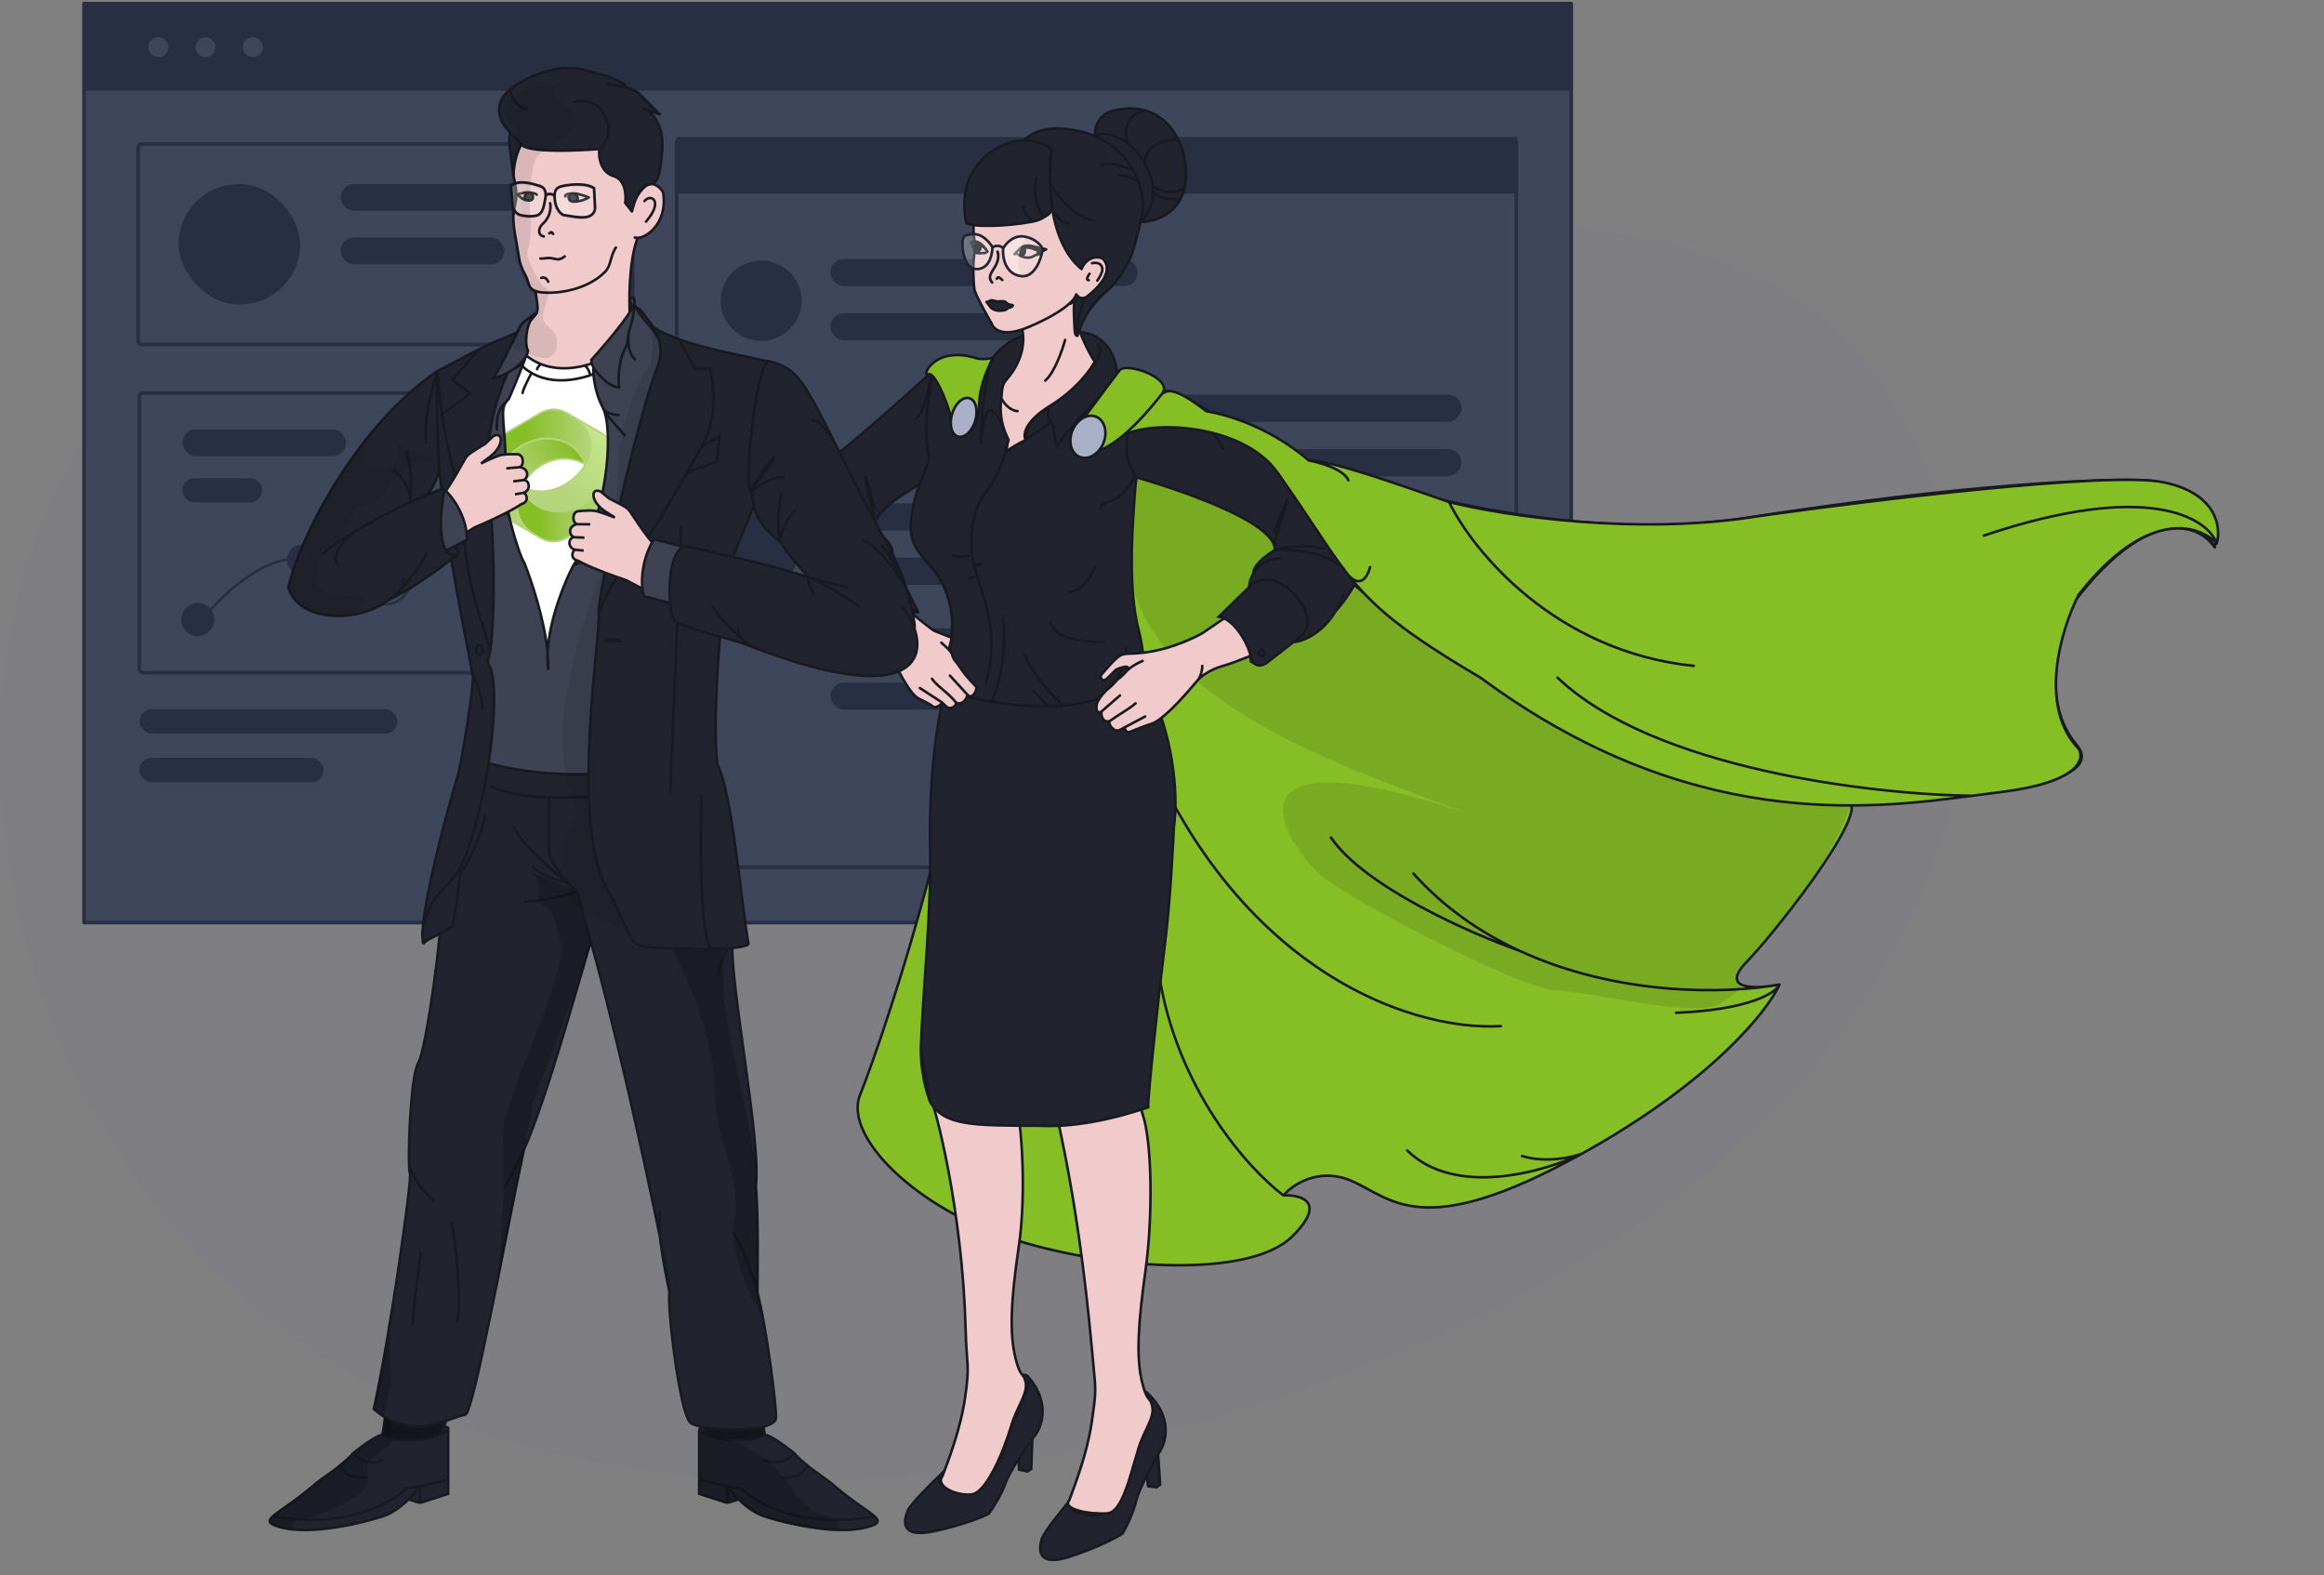 <svg width="636" height="431" viewBox="0 0 636 431" fill="none" xmlns="http://www.w3.org/2000/svg">
<rect x="0" y="0" width="636" height="431" fill="#808080" stroke="none"/>
<path opacity="0.07" d="M418.905 353.018C539.685 287.752 563.52 179.058 515.319 106.182C456.962 17.951 279.736 86.912 164.62 67.67C-23.722 36.187 -47.279 270.7 77.693 364.012C177.67 438.661 337.109 397.218 418.905 353.018Z" fill="#7373AD"/>
<rect x="23" y="1" width="407" height="251.443" fill="#3E465C" stroke="#292F42" stroke-linecap="round" stroke-linejoin="round"/>
<rect x="23" y="1" width="407" height="23.773" fill="#292F42"/>
<ellipse cx="43.327" cy="12.886" rx="3.234" ry="3.2" fill="#3E465C" stroke="#292F42" stroke-linecap="round" stroke-linejoin="round"/>
<ellipse cx="56.262" cy="12.887" rx="3.234" ry="3.2" fill="#3E465C" stroke="#292F42" stroke-linecap="round" stroke-linejoin="round"/>
<ellipse cx="69.197" cy="12.887" rx="3.234" ry="3.2" fill="#3E465C" stroke="#292F42" stroke-linecap="round" stroke-linejoin="round"/>
<rect x="37.783" y="39.402" width="135.359" height="54.86" rx="1" fill="#3E465C" stroke="#292F42" stroke-linecap="round" stroke-linejoin="round"/>
<rect x="38.136" y="107.518" width="134.545" height="76.559" rx="1" fill="#3E465C" stroke="#292F42" stroke-linecap="round" stroke-linejoin="round"/>
<path d="M58.318 169.514C58.318 171.812 56.436 173.675 54.114 173.675C51.792 173.675 49.909 171.812 49.909 169.514C49.909 167.216 51.792 165.353 54.114 165.353C55.489 165.353 56.711 166.007 57.478 167.018C58.005 167.713 58.318 168.577 58.318 169.514Z" fill="#292F42"/>
<path d="M58.318 169.514C58.318 171.812 56.436 173.675 54.114 173.675C51.792 173.675 49.909 171.812 49.909 169.514C49.909 167.216 51.792 165.353 54.114 165.353C55.489 165.353 56.711 166.007 57.478 167.018C58.005 167.713 58.318 168.577 58.318 169.514Z" fill="#292F42"/>
<path d="M57.478 167.018C56.711 166.007 55.489 165.353 54.114 165.353C51.792 165.353 49.909 167.216 49.909 169.514C49.909 171.812 51.792 173.675 54.114 173.675C56.436 173.675 58.318 171.812 58.318 169.514C58.318 168.577 58.005 167.713 57.478 167.018ZM57.478 167.018C57.478 167.018 70.784 151.303 83 153.032C91.753 154.27 96.596 165.627 105.409 165.353C118.254 164.954 110.094 140.473 123 139.529C126.984 139.237 130.853 140.622 134.841 140.388C145.544 139.762 157 123.025 157 123.025" stroke="#292F42" stroke-width="0.7"/>
<ellipse cx="82.704" cy="153.192" rx="4.205" ry="4.161" fill="#292F42"/>
<ellipse cx="123.068" cy="139.735" rx="4.205" ry="4.161" fill="#292F42"/>
<ellipse cx="156.705" cy="122.913" rx="4.205" ry="4.161" fill="#292F42"/>
<rect x="49.909" y="117.503" width="44.812" height="7.315" rx="3.657" fill="#292F42"/>
<rect x="38.136" y="194.062" width="70.636" height="6.657" rx="3.329" fill="#292F42"/>
<rect x="38.136" y="207.375" width="50.455" height="6.657" rx="3.329" fill="#292F42"/>
<rect x="49.909" y="130.818" width="21.864" height="6.657" rx="3.329" fill="#292F42"/>
<rect x="48.871" y="50.375" width="33.262" height="32.916" rx="16.458" fill="#292F42"/>
<rect x="93.221" y="50.375" width="65.138" height="7.315" rx="3.657" fill="#292F42"/>
<rect x="93.221" y="65.005" width="44.812" height="7.315" rx="3.657" fill="#292F42"/>
<rect x="185.197" y="38.154" width="229.779" height="199.15" rx="1" fill="#3E465C" stroke="#292F42" stroke-linecap="round" stroke-linejoin="round"/>
<rect x="185.153" y="37.486" width="230.064" height="15.544" fill="#292F42"/>
<ellipse cx="208.299" cy="82.276" rx="11.087" ry="10.972" fill="#292F42"/>
<rect x="227.248" y="70.852" width="84.102" height="7.431" rx="3.715" fill="#292F42"/>
<rect x="227.248" y="85.714" width="58.571" height="7.431" rx="3.715" fill="#292F42"/>
<ellipse cx="208.299" cy="149.155" rx="11.087" ry="10.972" fill="#292F42"/>
<rect x="227.248" y="137.729" width="84.102" height="7.431" rx="3.715" fill="#292F42"/>
<rect x="227.248" y="152.592" width="58.571" height="7.431" rx="3.715" fill="#292F42"/>
<rect x="227.248" y="171.913" width="49.56" height="7.431" rx="3.715" fill="#292F42"/>
<rect x="285.819" y="171.913" width="25.531" height="7.431" rx="3.715" fill="#292F42"/>
<rect x="227.248" y="186.774" width="84.102" height="7.431" rx="3.715" fill="#292F42"/>
<rect width="84.102" height="7.431" rx="3.715" transform="matrix(-1 0 0 1 399.957 108.006)" fill="#292F42"/>
<rect width="58.571" height="7.431" rx="3.715" transform="matrix(-1 0 0 1 399.957 122.867)" fill="#292F42"/>
<path d="M353.681 338.276C341.751 350.115 302.44 347.332 276.39 338.812C255.527 331.989 238.74 318.11 235.338 307.026C234.492 304.271 234.474 301.688 235.426 299.429C237.625 294.212 251.696 255.515 260.832 212.413C267.589 180.534 271.646 146.246 266.204 121.309C257.518 124.547 276.02 86.09 315.409 108.718C336.168 119.502 379.84 136.829 425.466 142.078C443.088 144.105 461.002 144.331 478 141.682C539.007 132.175 576.222 130.878 587.203 131.418C594.764 131.959 609.13 136.388 606.106 149.785C601.965 143.631 588.607 137.824 568.301 163.829C563.98 172.058 557.931 191.574 568.301 203.803C578.503 215.835 531.483 218.989 505.518 219.087C512.698 220.621 487.098 253.739 478 263.183C471.457 269.975 478.226 270.584 484.185 269.842C485.177 269.699 486.121 269.546 487.013 269.384C487.01 269.391 487.007 269.398 487.004 269.405C483.722 276.646 468.349 295.99 433.002 315.63C388.775 340.204 380.812 327.735 369.712 323.055C360.831 319.311 353.697 324.183 351.24 327.088C356.03 326.871 363.226 328.804 353.681 338.276Z" fill="#86BE26"/>
<path d="M351.24 327.088C356.03 326.871 363.226 328.804 353.681 338.276C341.751 350.115 302.44 347.332 276.39 338.812C255.527 331.989 238.74 318.11 235.338 307.026C234.492 304.271 234.474 301.688 235.426 299.429C237.625 294.212 251.696 255.515 260.832 212.413C267.589 180.534 271.646 146.246 266.204 121.309C257.518 124.547 276.02 86.09 315.409 108.718M351.24 327.088C353.697 324.183 360.831 319.311 369.712 323.055C380.812 327.735 388.775 340.204 433.002 315.63M351.24 327.088C341.87 320.076 321.934 298.1 317.143 266.294M433.002 315.63C468.384 295.971 483.752 276.608 487.013 269.384M433.002 315.63C422.517 320.713 398.263 327.666 385.121 314.808M433.002 315.63C430.251 316.688 423.105 318.307 416.536 316.32M487.013 269.384C480.831 270.616 470.374 271.099 478 263.183C487.532 253.288 515.181 217.404 504.259 219.09M487.013 269.384C472.032 272.097 442.433 272.463 415.805 260.135M487.013 269.384C486.022 271.61 478.967 276.274 458.678 277.124M504.259 219.09C489.7 221.338 458.554 213.213 425.466 196.336C397.687 182.167 368.539 161.829 346.69 136.281C335.155 122.794 324.701 114.056 315.409 108.718M504.259 219.09C529.927 219.09 578.67 216.032 568.301 203.803M386.813 239.045C395.301 248.463 405.323 255.283 415.805 260.135M415.805 260.135C402.454 255.422 373.45 242.633 364.237 229.178M315.409 108.718C336.168 119.502 379.84 136.829 425.466 142.078M410.722 280.756C386.283 282.32 331.15 265.166 306.13 184.034M606.106 149.785C609.13 136.388 594.764 131.959 587.203 131.418C576.222 130.878 539.007 132.175 478 141.682C461.002 144.331 443.088 144.105 425.466 142.078M606.106 149.785C601.965 143.631 588.607 137.824 568.301 163.829C563.98 172.058 557.931 191.574 568.301 203.803M606.106 149.785C602.325 142.042 586.231 129.582 552.099 141.682M568.301 203.803C559.876 208.103 536.524 215.844 510.513 212.413M425.466 142.078C450.755 146.988 506.409 155.079 526.715 148.164" stroke="#181A20" stroke-width="0.7" stroke-linecap="round" stroke-linejoin="round"/>
<path opacity="0.1" d="M401.959 222.711C362.21 207.586 299.346 188.139 309.3 137.61C305.844 107.359 341.704 124.285 360.067 136.529L506.966 219.177L503.726 227.28L498.865 235.923L489.144 249.968L479.963 260.231L475.102 266.173L476.182 269.415C476.542 269.955 475.858 271.791 470.241 274.816C463.22 278.598 434.057 271.035 425.955 271.035C417.854 271.035 377.349 250.508 363.847 241.325C353.046 233.978 328.51 197.863 401.959 222.711Z" fill="black"/>
<path d="M265.82 393.252C268.753 389.368 276.516 380.267 280.032 376.202C280.726 376.173 281.157 376.387 281.406 376.732C287.656 383.992 285.04 390.684 282.951 393.122C282.813 393.309 282.665 393.511 282.507 393.728L282.216 401.968L281.137 402.601L278.905 402.106L278.783 399.182C277.232 401.603 275.79 404.099 275.19 405.788C274.003 409.129 271.613 412.794 270.567 414.209C268.944 415.061 263.727 417.199 255.839 418.94C245.98 421.116 247.414 415.767 248.419 413.374C249.185 411.551 254.55 406.195 257.51 403.387C257.644 403.232 257.79 403.097 257.935 402.985C259.341 401.359 262.887 397.136 265.82 393.252Z" fill="#21242F"/>
<path d="M257.935 402.985C259.341 401.359 262.887 397.136 265.82 393.252C268.753 389.368 276.516 380.267 280.032 376.202C280.726 376.173 281.157 376.387 281.406 376.732M257.935 402.985C256.864 403.813 255.735 405.898 259.787 407.609C263.839 409.32 266.626 408.106 267.513 407.285C269.831 405.425 274.824 399.692 276.256 391.639L281.283 379.675C281.627 378.855 281.949 377.483 281.406 376.732M257.935 402.985C255.098 405.65 249.224 411.46 248.419 413.374C247.414 415.767 245.98 421.116 255.839 418.94C263.727 417.199 268.944 415.061 270.567 414.209C271.613 412.794 274.003 409.129 275.19 405.788C275.79 404.099 277.232 401.603 278.783 399.182M281.406 376.732C287.656 383.992 285.04 390.684 282.951 393.122C282.813 393.309 282.665 393.511 282.507 393.728M282.507 393.728L282.216 401.968L281.137 402.601L278.905 402.106L278.783 399.182M282.507 393.728C281.486 395.135 280.096 397.132 278.783 399.182" stroke="#181A20" stroke-width="0.7"/>
<path d="M300.28 399.252C302.786 395.08 309.545 385.21 312.612 380.796C313.299 380.694 313.75 380.861 314.034 381.178C321.016 387.737 319.122 394.668 317.302 397.313C317.184 397.513 317.058 397.731 316.924 397.963L317.505 406.187L316.499 406.93L314.227 406.675L313.796 403.78C312.51 406.351 311.339 408.985 310.921 410.728C310.093 414.176 308.104 418.073 307.213 419.591C305.69 420.609 300.727 423.286 293.067 425.851C283.493 429.056 284.354 423.585 285.102 421.1C285.671 419.206 290.44 413.313 293.087 410.208C293.204 410.04 293.335 409.89 293.467 409.764C294.693 407.998 297.773 403.424 300.28 399.252Z" fill="#21242F"/>
<path d="M293.467 409.764C294.693 407.998 297.773 403.424 300.28 399.252C302.786 395.08 309.545 385.21 312.612 380.796C313.299 380.694 313.75 380.861 314.034 381.178M293.467 409.764C292.49 410.701 291.587 412.893 295.797 414.166C300.007 415.439 302.65 413.938 303.445 413.028C305.554 410.933 309.913 404.705 310.487 396.546L314.223 384.118C314.479 383.266 314.654 381.868 314.034 381.178M293.467 409.764C290.928 412.714 285.699 419.111 285.102 421.1C284.354 423.585 283.493 429.056 293.067 425.851C300.727 423.286 305.69 420.609 307.213 419.591C308.104 418.073 310.093 414.176 310.921 410.728C311.339 408.985 312.51 406.351 313.796 403.78M314.034 381.178C321.016 387.737 319.122 394.668 317.302 397.313C317.184 397.513 317.058 397.731 316.924 397.963M316.924 397.963L317.505 406.187L316.499 406.93L314.227 406.675L313.796 403.78M316.924 397.963C316.058 399.47 314.886 401.602 313.796 403.78" stroke="#181A20" stroke-width="0.7"/>
<path d="M276.849 296.583C275.523 293.212 277.213 283.749 277.213 283.749C277.213 283.749 285.387 222.244 284.576 235.389C282.732 262.502 286.81 286.62 287.251 294.442C287.276 295.575 287.485 297.09 287.866 298.695C289.708 308.271 295.163 328.556 298.911 370.16C299.895 381.075 300.14 379.692 298.762 389.176C297.506 397.817 294.122 406.422 292.621 410.497C290.561 412.99 298.144 414.408 303 414.086C307.048 413.818 309.138 404.388 311.512 396.466C312.949 391.669 316.021 387.851 315.355 384.87C314.689 381.889 314.017 384.013 312.595 378.366C310.817 371.307 311.537 361.6 313.51 347.442C315.482 333.284 315.388 312.313 312.595 304.564C311.367 301.156 313.51 287.786 313.51 287.786C313.51 287.786 318.455 221.777 319.211 213.201C319.221 213.345 319.23 213.49 319.238 213.635C319.344 211.92 319.325 211.914 319.211 213.201C317.767 190.681 308.263 176.388 303.662 172.037C287.943 183.67 267.298 180.694 258.94 177.751C259.409 188.936 258.4 206.186 257.357 221.519C255.513 248.633 252.911 279.958 252.588 287.786C252.489 290.182 253.529 297.296 254.309 299.563C256 302.563 263.393 331.321 264.249 363.504C264.54 374.46 265.477 373.037 264.099 382.521C262.844 391.161 259.459 399.766 257.958 403.841C255.898 406.334 260.89 409.252 265.746 408.931C269.794 408.663 274.476 397.733 276.849 389.81C278.286 385.013 281.358 381.196 280.692 378.215C280.026 375.233 279.355 377.357 277.932 371.71C276.155 364.652 276.706 355.284 278.847 340.786C280.988 326.288 279.7 303.83 276.849 296.583Z" fill="#F1CACB"/>
<path d="M287.251 294.442C287.651 301.551 294.476 320.93 298.911 370.16C299.895 381.075 300.14 379.692 298.762 389.176C297.506 397.817 294.122 406.422 292.621 410.497C290.561 412.99 298.144 414.408 303 414.086C307.048 413.818 309.138 404.388 311.512 396.466C312.949 391.669 316.021 387.851 315.355 384.87C314.689 381.889 314.017 384.013 312.595 378.366C310.817 371.307 311.537 361.6 313.51 347.442C315.482 333.284 315.388 312.313 312.595 304.564C311.367 301.156 313.51 287.786 313.51 287.786C313.51 287.786 320.05 200.489 319.238 213.635C317.889 190.865 308.292 176.415 303.662 172.037C287.943 183.67 267.298 180.694 258.94 177.751C259.409 188.936 258.4 206.186 257.357 221.519C255.513 248.633 252.911 279.958 252.588 287.786C252.489 290.182 253.529 297.296 254.309 299.563M287.251 294.442C286.81 286.62 282.732 262.502 284.576 235.389C285.387 222.244 277.213 283.749 277.213 283.749C277.213 283.749 275.523 293.212 276.849 296.583C279.7 303.83 280.988 326.288 278.847 340.786C276.706 355.284 276.155 364.652 277.932 371.71C279.355 377.357 280.026 375.233 280.692 378.215C281.358 381.196 278.286 385.013 276.849 389.81C274.476 397.733 269.794 408.663 265.746 408.931C260.89 409.252 255.898 406.334 257.958 403.841C259.459 399.766 262.844 391.161 264.099 382.521C265.477 373.037 264.54 374.46 264.249 363.504C263.393 331.321 256 302.563 254.309 299.563M287.251 294.442C287.334 298.16 289.4 305.993 293 307.58M254.309 299.563C255.531 301.684 257.052 302.563 259.5 302.563" stroke="#181A20" stroke-width="0.7"/>
<path d="M314.209 187.611C320.761 200.561 322.639 216.712 321.242 226.389C321.242 226.389 320.405 245.81 318.858 257.818C317.605 267.539 313.961 300.972 314.209 303C303.258 306.662 293.296 308.475 284.403 308.027L284.263 308.027C265.734 307.99 258.521 307.976 254.514 301.5L254.504 301.446C254.338 300.756 252.058 295.416 252 287C252.463 272.08 255.117 247.707 254.514 229.184C254.444 209.952 256.78 193.755 259.489 186.898C270.87 194.596 300.894 190.173 314.209 187.611Z" fill="#21242F"/>
<path d="M254.514 301.5C258.531 307.992 265.771 307.99 284.403 308.027C293.296 308.475 303.258 306.662 314.209 303C313.961 300.972 317.605 267.539 318.858 257.818C320.405 245.81 321.242 226.389 321.242 226.389C322.639 216.712 320.761 200.561 314.209 187.611C300.894 190.173 270.87 194.596 259.489 186.898C256.78 193.755 254.444 209.952 254.514 229.184C255.117 247.707 252.463 272.08 252 287M254.514 301.5C254.498 301.121 252.06 295.706 252 287M254.514 301.5L252 287" stroke="#181A20" stroke-width="0.7"/>
<path d="M239.103 143.726C241.392 134.94 267.731 125.254 267.731 125.254C267.731 125.254 271.163 123.088 272.312 121.082C275.564 115.404 272.817 107.11 268.812 103.593C264.806 100.077 254.976 101.731 254.976 101.731C254.976 101.731 239.365 116.331 223.421 128.908C212.332 136.306 220.086 152.499 225.348 159.671C228.439 166.07 229.185 168.517 231.76 169.019L237.106 174.075L238.701 175.584C239.36 176.104 240.545 176.633 241.573 176.119L242.895 175.475L243.031 174.093C244.279 170.173 247.192 167.639 251.197 167.436L245.138 155.332C245.161 154.26 244.925 152.729 244.203 151.245C244.502 150.573 243.869 148.257 238.948 144.369C238.993 144.163 239.045 143.949 239.103 143.726Z" fill="#21242F"/>
<path d="M238.948 144.369C236.048 143.329 233.543 141.71 229.635 142.994M238.948 144.369C234.79 143.789 229.75 143.582 225.765 146.836M238.948 144.369C238.993 144.163 239.045 143.949 239.103 143.726M238.948 144.369C243.869 148.257 244.502 150.573 244.203 151.245M239.103 143.726C241.392 134.94 267.731 125.254 267.731 125.254C267.731 125.254 271.163 123.088 272.312 121.082C275.564 115.404 272.817 107.11 268.812 103.593C264.806 100.077 254.976 101.731 254.976 101.731M239.103 143.726C239.549 140.58 237.087 134.094 236.795 130.242L239.647 139.667M245.138 155.332C245.161 154.26 244.925 152.729 244.203 151.245M245.138 155.332C243.566 153.207 238.853 150.377 232.568 156.055C226.284 161.732 228.367 166.075 230.193 167.537L231.76 169.019M245.138 155.332L251.197 167.436C247.192 167.639 244.279 170.173 243.031 174.093M237.07 146.584C241.003 146.951 243.135 149.048 244.203 151.245M243.031 174.093C242.674 175.217 242.148 175.831 241.573 176.119M243.031 174.093L242.895 175.475L241.573 176.119M254.976 101.731C254.976 101.731 239.365 116.331 223.421 128.908C212.332 136.306 220.086 152.499 225.348 159.671M254.976 101.731C254.383 105.763 252.629 113.971 250.366 114.547M241.573 176.119C240.545 176.633 239.36 176.104 238.701 175.584L237.106 174.075L231.76 169.019M231.76 169.019C229.185 168.517 228.439 166.07 225.348 159.671M223.481 154.222C223.943 156.287 224.587 158.095 225.348 159.671M241.249 173.013L240.359 171.681L238.972 172.702L239.863 174.034L241.249 173.013Z" stroke="#181A20" stroke-width="0.7"/>
<path d="M254.445 154.711C248.938 148.822 248.74 145.977 249.659 140.029C250.739 133.039 253.708 128.295 254.114 125.81C254.622 122.703 251.629 121.105 255.393 101.711C257.928 100.051 259.773 99.931 265.954 99.804C269.308 99.734 270.786 99.211 271.331 98.715C271.413 98.487 271.496 98.275 271.579 98.08C277.559 89.916 288.362 89.158 297.172 91.12C304.22 92.69 305.808 99.875 305.721 103.271L319.955 107.303C317.712 108.933 313.21 118.729 311.407 128.218C310.768 131.577 310.566 134.629 310.221 140.029C309.841 145.96 308.788 161.278 311.572 172.292C313.815 181.166 312.847 185.255 310.99 186.544C308.252 188.499 302.475 190.689 299.172 191.613C296.51 192.357 293.736 192.814 290.963 193.058C289.586 193.179 288.208 193.248 286.846 193.274C281.073 193.385 275.556 192.723 271.354 191.996C267.733 191.369 265.089 190.694 264.1 190.423C260.467 189.426 258.26 183.576 259.236 181.411C260.017 179.68 260.431 174.24 260.54 171.737C260.803 168.516 259.952 160.601 254.445 154.711Z" fill="#21242F"/>
<path d="M305.721 103.271L319.955 107.303C317.712 108.933 313.21 118.729 311.407 128.218M305.721 103.271C305.808 99.875 304.22 92.69 297.172 91.12C288.362 89.158 277.559 89.916 271.579 98.08M305.721 103.271C305.331 104.137 293.14 116.111 289.334 121.906C288.223 120.26 289.075 117.439 287.622 115.329M271.579 98.08C271.765 98.612 270.899 99.702 265.954 99.804C259.773 99.931 257.928 100.051 255.393 101.711C251.629 121.105 254.622 122.703 254.114 125.81C253.708 128.295 250.739 133.039 249.659 140.029C248.74 145.977 248.938 148.822 254.445 154.711C259.952 160.601 260.803 168.516 260.54 171.737C260.431 174.24 260.017 179.68 259.236 181.411C258.26 183.576 260.467 189.426 264.1 190.423C265.089 190.694 267.733 191.369 271.354 191.996M271.579 98.08C270.119 101.504 268.827 109.941 268.292 121.529L269.42 114.74C270.057 112.761 270.803 110.414 273.382 114.648L275.966 120.363C275.202 124.131 273.68 129.437 270.089 134.227C265.964 139.732 265.398 145.992 266.035 151.792M269.685 187.092C273.585 174.756 269.637 164.726 267.403 157.681M271.354 191.996C272.985 188.529 275.873 179.032 274.38 168.772M271.354 191.996C275.556 192.723 281.073 193.385 286.846 193.274M299.172 191.613C302.475 190.689 308.252 188.499 310.99 186.544C312.847 185.255 313.815 181.166 311.572 172.292C308.788 161.278 309.841 145.96 310.221 140.029C310.566 134.629 310.768 131.577 311.407 128.218M299.172 191.613C302.391 189.837 308.681 184.465 308.087 177.188M299.172 191.613C296.51 192.357 293.736 192.814 290.963 193.058M300.343 94.27C302.086 95.306 301.832 100.243 286.865 111.7M286.865 111.7C286.187 112.071 281.505 113.682 280.44 120.564C282.29 118.957 287.233 116.241 287.622 115.329M286.865 111.7C287.068 111.902 286.275 113.372 287.622 115.329M266.484 154.463C266.398 154.096 266.325 153.74 266.265 153.395C266.168 152.835 266.091 152.302 266.035 151.792M266.484 154.463L268.867 154.414M266.484 154.463C266.717 155.454 267.037 156.527 267.403 157.681M267.403 157.681L264.84 158.249M266.035 151.792C264.905 152.173 262.229 152.728 260.559 151.905M286.846 193.274L282.615 188.969M286.846 193.274C288.208 193.248 289.586 193.179 290.963 193.058M290.963 193.058C288.33 190.799 282.511 184.791 280.3 178.833M287.297 170.113C288.34 170.628 286.4 175.491 302.381 175.698M311.407 128.218C306.746 139.835 301.492 135.712 301.012 139.474M292.246 161.971C295.563 161.903 298.061 158.764 299.802 155.038" stroke="#181A20" stroke-width="0.7"/>
<path d="M261.145 180.522C261.94 181.398 262.696 182.61 263.501 183.721C265.048 185.858 267.173 187.903 267.173 187.903C267.45 189.031 266 191.515 264.761 190.082C264.552 191.437 263.101 193.118 261.635 192.22C261.893 193.054 260.145 194.498 258.847 193.219L257.868 192.246C257.643 192.711 256.111 193.888 255.378 193.363C254.228 192.408 251.917 191.481 251.084 190.95C250.153 190.356 247.633 188.084 242.359 176.08C241.025 174.243 238.745 171.241 236.459 168.518C234.838 161.553 240.456 160.9 243.468 161.444C243.891 162.62 246.449 165.089 249.119 167.409C252.161 170.051 255.349 172.499 255.692 172.617L260.486 174.513L259.651 177.758C260.941 179.1 260.213 178.837 261.145 180.522Z" fill="#F1CACB"/>
<path d="M257.63 175.863C258.46 176.587 259.111 177.197 259.651 177.758M261.145 180.522C261.94 181.398 262.696 182.61 263.501 183.721C265.048 185.858 267.173 187.903 267.173 187.903C267.45 189.031 266 191.515 264.761 190.082M261.145 180.522C260.785 180.124 261.506 180.919 261.145 180.522ZM261.145 180.522C260.213 178.837 260.941 179.1 259.651 177.758M259.968 184.868L264.761 190.082M255.058 185.725C256.121 187.479 259.71 189.718 261.635 192.22M251.736 188.259L257.868 192.246M264.761 190.082C264.552 191.437 263.101 193.118 261.635 192.22M261.635 192.22C261.893 193.054 260.145 194.498 258.847 193.219L257.868 192.246M257.868 192.246C257.643 192.711 256.111 193.888 255.378 193.363C254.228 192.408 251.917 191.481 251.084 190.95C250.153 190.356 247.633 188.084 242.359 176.08C241.025 174.243 238.745 171.241 236.459 168.518C234.838 161.553 240.456 160.9 243.468 161.444C243.891 162.62 246.449 165.089 249.119 167.409C252.161 170.051 255.349 172.499 255.692 172.617L260.486 174.513L259.651 177.758" stroke="#181A20" stroke-width="0.7" stroke-linecap="round" stroke-linejoin="round"/>
<path d="M244.89 154.768C243.319 152.643 238.605 149.813 232.321 155.49C226.037 161.168 228.12 165.511 229.946 166.972L231.513 168.455L236.859 173.511L238.454 175.02C239.113 175.539 240.298 176.069 241.326 175.554L242.648 174.911L242.784 173.528C244.031 169.608 246.945 167.074 250.95 166.871L244.89 154.768Z" fill="#21242F"/>
<path d="M242.784 173.528C244.031 169.608 246.945 167.074 250.95 166.871L244.89 154.768C243.319 152.643 238.605 149.813 232.321 155.49C226.037 161.168 228.12 165.511 229.946 166.972L231.513 168.455L236.859 173.511L238.454 175.02C239.113 175.539 240.298 176.069 241.326 175.554M242.784 173.528C242.427 174.653 241.901 175.267 241.326 175.554M242.784 173.528L242.648 174.911L241.326 175.554M241.002 172.449L240.112 171.117L238.725 172.137L239.615 173.469L241.002 172.449Z" stroke="#181A20" stroke-width="0.7"/>
<path d="M329.027 173.268L341.124 165.025C345.301 162.829 353.42 169.34 350.25 176.097C346.536 177.73 338.226 181.236 334.703 182.2C331.179 183.163 328.742 185.063 327.964 185.893C319.318 196.275 316.154 197.757 315.053 198.058C314.068 198.328 310.558 199.699 309.136 200.293C308.254 200.588 307.842 199.583 307.747 199.044L306.492 199.711C304.831 200.584 303.175 198.079 303.666 197.323C301.943 197.761 301.262 196.113 301.429 194.687C299.785 195.732 299.833 192.966 300.426 191.921C300.426 191.921 301.516 189.795 303.666 188.139C304.784 187.278 305.45 186.066 306.492 185.438C307.218 184.718 307.771 184.121 308.35 183.577C309.897 181.546 306.281 182.795 305.603 183.137C305.022 183.431 303.844 184.995 302.579 185.94C301.621 186.656 300.991 185.143 301.287 184.779C301.584 184.414 304.824 180.476 306.366 179.496C308.123 178.38 309.705 179.292 315.543 178.189C321.38 177.086 326.965 174.449 329.027 173.268Z" fill="#F1CACB"/>
<path d="M312.691 180.835C309.177 182.407 308.487 183.458 306.492 185.438M306.492 185.438C305.45 186.066 304.784 187.278 303.666 188.139C301.516 189.795 300.426 191.921 300.426 191.921C299.833 192.966 299.785 195.732 301.429 194.687M306.492 185.438C306.966 185.153 306.019 185.723 306.492 185.438ZM306.492 185.438C311.63 180.952 306.431 182.72 305.603 183.137C305.022 183.431 303.844 184.995 302.579 185.94C301.621 186.656 300.991 185.143 301.287 184.779C301.584 184.414 304.824 180.476 306.366 179.496C308.123 178.38 309.705 179.292 315.543 178.189C321.38 177.086 326.965 174.449 329.027 173.268L341.124 165.025C345.301 162.829 353.42 169.34 350.25 176.097C346.536 177.73 338.226 181.236 334.703 182.2C331.179 183.163 328.742 185.063 327.964 185.893M306.492 190.301L301.429 194.687M310.765 192.447C309.208 193.872 306.297 195.421 303.666 197.323M313.393 196.045L307.747 199.044M327.964 185.893C319.318 196.275 316.154 197.757 315.053 198.058C314.068 198.328 310.558 199.699 309.136 200.293C308.254 200.588 307.842 199.583 307.747 199.044M327.964 185.893C328.311 185.383 329.01 183.93 329.027 182.2M301.429 194.687C301.262 196.113 301.943 197.761 303.666 197.323M303.666 197.323C303.175 198.079 304.831 200.584 306.492 199.711L307.747 199.044" stroke="#181A20" stroke-width="0.7" stroke-linecap="round" stroke-linejoin="round"/>
<path d="M348.83 149.768C347.316 140.782 311.091 130.638 311.091 130.638C311.091 130.638 308.502 127.139 308.377 124.139C308.098 117.49 309.089 110.178 313.382 107.098C317.675 104.017 330.848 112.588 330.848 112.588C330.848 112.588 355.217 122.778 369.994 136.967C380.389 145.493 371.262 160.801 365.399 167.389C361.767 173.434 356.547 175.484 353.939 175.714L348.178 180.187L346.459 181.522C345.758 181.97 344.532 182.373 343.554 181.753L342.294 180.975L342.278 179.584C341.378 175.551 337.534 169.344 333.566 168.722L341.814 160.688C341.884 159.618 342.252 158.12 343.099 156.717C342.861 156.017 343.692 153.779 348.929 150.424C348.902 150.214 348.869 149.995 348.83 149.768Z" fill="#21242F"/>
<path d="M348.929 150.424C351.906 149.692 358.804 148.651 362.584 150.338M348.929 150.424C353.118 150.281 362.418 150.911 366.102 154.568M348.929 150.424C348.902 150.214 348.869 149.995 348.83 149.768M348.929 150.424C343.692 153.779 342.861 156.017 343.099 156.717M348.83 149.768C347.316 140.782 311.091 130.638 311.091 130.638C311.091 130.638 308.502 127.139 308.377 124.139C308.098 117.49 309.089 110.178 313.382 107.098C317.675 104.017 330.848 112.588 330.848 112.588M348.83 149.768C348.66 146.589 351.676 140.39 352.301 136.587L348.642 145.67M341.814 160.688C341.884 159.618 342.252 158.12 343.099 156.717M341.814 160.688C343.563 158.738 348.501 156.414 354.263 162.724C360.024 169.034 357.574 173.139 355.628 174.403L353.939 175.714M341.814 160.688L333.566 168.722C337.534 169.344 341.378 175.551 342.278 179.584M350.605 152.825C346.658 152.779 344.353 154.643 343.099 156.717M342.278 179.584C342.537 180.741 343.007 181.407 343.554 181.753M342.278 179.584L342.294 180.975L343.554 181.753M330.848 112.588C330.848 112.588 355.217 122.778 369.994 136.967C380.389 145.493 371.262 160.801 365.399 167.389M330.848 112.588C330.722 113.525 330.843 116.104 332.334 118.927C332.938 119.704 334.276 121.612 334.793 123.033M343.554 181.753C344.532 182.373 345.758 181.97 346.459 181.522L348.178 180.187L353.939 175.714M353.939 175.714C356.547 175.484 361.767 173.434 365.399 167.389M367.732 162.16C367.093 164.167 366.294 165.899 365.399 167.389M345.942 179.237V179.237C346.218 178.898 346.181 178.392 345.859 178.103L345.736 177.992C345.412 177.701 344.922 177.742 344.644 178.084V178.084C344.369 178.423 344.406 178.93 344.727 179.218L344.85 179.329C345.174 179.62 345.664 179.579 345.942 179.237Z" stroke="#181A20" stroke-width="0.7"/>
<path d="M254.063 102.415C255.754 101.479 260.017 111.257 261 117.524C262.611 117.276 262.687 118.146 264 118.524C265.641 118.996 267.732 116.521 268 110.022C268.215 104.823 270.888 99.728 271.712 97.891C269.571 98.413 267.942 98.229 267.395 98.072C255.343 94.251 251.95 103.584 254.063 102.415Z" fill="#86BE26" stroke="#181A20" stroke-width="0.7" stroke-linecap="round" stroke-linejoin="round"/>
<path d="M293.599 117.926C295.307 116.476 302.362 106.483 306.382 101.338C308.257 98.939 321.281 103.592 318.033 107.716C319.328 107.111 320.624 105.167 330.129 112.513C334.45 113.233 346.548 116.078 358.213 126.018C365.126 126.018 386.477 133.94 396.558 137.362C410.78 140.963 447.757 146.761 481.889 141.143C512.493 136.821 577.374 128.935 592.064 131.96C606.754 134.985 607.906 144.384 606.646 148.705C601.785 143.484 587.419 138.982 568.841 162.75C564.16 171.933 557.607 193.217 568.841 204.885C570.641 207.766 568.841 214.176 547.238 216.769C544.907 217.048 542.383 217.388 539.677 217.747C511.029 221.541 461.947 227.39 405.199 185.438C384.448 173.229 376.112 166.366 368.986 157.346C368.832 157.167 368.691 156.986 368.565 156.808C363.253 149.977 358.498 141.849 349.572 129.259C339.91 115.629 313.698 114.814 306.98 119.479C306.778 119.643 306.579 119.802 306.382 119.956C294.687 129.094 291.923 119.349 293.599 117.926Z" fill="#86BE26"/>
<path d="M318.033 107.716C321.281 103.592 308.257 98.939 306.382 101.338C302.362 106.483 295.307 116.476 293.599 117.926C291.923 119.349 294.687 129.094 306.382 119.956M318.033 107.716C313.425 113.568 309.571 117.464 306.382 119.956M318.033 107.716C319.328 107.111 320.624 105.167 330.129 112.513C334.45 113.233 346.548 116.078 358.213 126.018M306.382 119.956C311.958 114.774 339.592 115.182 349.572 129.259C358.498 141.849 363.253 149.977 368.565 156.808M396.558 137.362C386.477 133.94 365.126 126.018 358.213 126.018M396.558 137.362C410.78 140.963 447.757 146.761 481.889 141.143C512.493 136.821 577.374 128.935 592.064 131.96C606.754 134.985 607.906 144.384 606.646 148.705M396.558 137.362C403.039 150.686 425.506 178.307 463.527 182.197M358.213 126.018C361.273 126.558 367.718 128.394 369.015 131.42M606.646 148.705C601.785 143.484 587.419 138.982 568.841 162.75C564.16 171.933 557.607 193.217 568.841 204.885C570.641 207.766 568.841 214.176 547.238 216.769C544.907 217.048 542.383 217.388 539.677 217.747M606.646 148.705C604.125 141.683 587.851 131.42 542.917 146.545M539.677 217.747C511.029 221.541 461.947 227.39 405.199 185.438C384.037 172.987 375.787 166.097 368.565 156.808M539.677 217.747C512.853 217.421 452.617 210.502 426.262 185.438M368.565 156.808C369.975 158.789 373.227 161.238 374.955 155.188" stroke="#181A20" stroke-width="0.7" stroke-linecap="round" stroke-linejoin="round"/>
<ellipse rx="4.583" ry="5.938" transform="matrix(0.883 0.469 -0.431 0.902 297.725 119.528)" fill="#A9B0C8" stroke="#181A20" stroke-width="0.7" stroke-linecap="round" stroke-linejoin="round"/>
<ellipse rx="3.299" ry="5.469" transform="matrix(0.959 0.285 -0.285 0.959 263.72 114.204)" fill="#A9B0C8" stroke="#181A20" stroke-width="0.7" stroke-linecap="round" stroke-linejoin="round"/>
<path d="M279.244 88.114C279.912 90.155 281.804 96.685 275.238 104.143C274.034 105.511 274.234 107.454 274.031 108.93C273.114 115.609 275.835 119.757 276.017 120.395C275.535 121.693 275.349 124.113 275.794 123.4C276.24 122.688 279.244 121.1 280.691 120.395C279.949 119.096 280.246 115.408 287.368 111.045C294.491 106.681 298.497 101.138 299.61 98.912C299.165 98.555 293.044 88.227 294.602 82.995C296.16 77.764 279.244 88.114 279.244 88.114Z" fill="#F1CACB"/>
<path d="M291.486 93.012C290.707 95.869 288.526 102.095 286.033 104.143M274.031 108.93C273.114 115.609 275.835 119.757 276.017 120.395C275.535 121.693 275.349 124.113 275.794 123.4C276.24 122.688 279.244 121.1 280.691 120.395C279.949 119.096 280.246 115.408 287.368 111.045C294.491 106.681 298.497 101.138 299.61 98.912C299.165 98.555 293.044 88.227 294.602 82.995C296.16 77.764 279.244 88.114 279.244 88.114C279.912 90.155 281.804 96.685 275.238 104.143C274.034 105.511 274.234 107.454 274.031 108.93ZM274.031 108.93C274.545 110.043 276.151 112.314 278.465 112.492" stroke="#181A20" stroke-width="0.7" stroke-linecap="round" stroke-linejoin="round"/>
<path d="M271.365 88.501C271.365 88.501 272.661 93.219 281.504 89.48C286.903 87.197 290.414 85.02 292.423 83.285C293.705 82.178 294.375 81.25 294.535 80.589C295.596 82.026 296.941 81.749 297.88 80.993C298.748 80.295 301.696 78.141 302.801 74.731C303.685 72.004 301.902 70.464 300.899 70.035C299.897 69.606 298.262 70.795 298.262 70.795L298.554 61.973C293.448 46.107 273.277 47.42 270.009 51.136C267.863 53.576 265.883 59.243 266.526 64.657C266.766 66.673 267.15 66.369 266.641 69.573C266.131 72.778 266.41 77.351 266.639 79.073C266.868 80.795 271.365 88.501 271.365 88.501Z" fill="#F1CACB"/>
<path d="M298.855 72.001C299.741 71.807 300.921 71.875 301.44 72.761C301.89 73.529 301.792 74.61 300.298 76.772M298.172 74.897C297.726 75.499 297.058 76.696 297.959 76.665M294.535 80.589C295.596 82.026 296.941 81.749 297.88 80.993C298.748 80.295 301.696 78.141 302.801 74.731C303.685 72.004 301.902 70.464 300.899 70.035C299.897 69.606 298.262 70.795 298.262 70.795L298.554 61.973C293.448 46.107 273.277 47.42 270.009 51.136C267.863 53.576 265.883 59.243 266.526 64.657C266.766 66.673 267.15 66.369 266.641 69.573C266.131 72.778 266.41 77.351 266.639 79.073C266.868 80.795 271.365 88.501 271.365 88.501C271.365 88.501 272.661 93.219 281.504 89.48C286.903 87.197 290.414 85.02 292.423 83.285C293.705 82.178 294.375 81.25 294.535 80.589Z" stroke="#181A20" stroke-width="0.7" stroke-linecap="round" stroke-linejoin="round"/>
<path d="M270.849 83.728C271.218 84.497 272.394 84.969 273.211 85.02C274.138 84.978 275.193 85.061 275.813 84.326C276.613 84.202 277.719 83.55 276.925 83.454C276.131 83.358 275.758 83.093 275.624 83.067C274.928 82.116 274.224 82.489 273.014 82.478C272.316 82.472 271.329 81.975 271.028 82.238C270.728 82.502 269.975 82.616 269.975 82.616L270.849 83.728Z" fill="#21242F" stroke="#181A20" stroke-width="0.7" stroke-linecap="round" stroke-linejoin="round"/>
<path d="M267.36 66.681C267.46 66.69 267.56 66.706 267.658 66.73C268.818 67.006 269.847 68.239 270.242 68.869C269.754 67.954 268.389 66.113 266.832 66.075C266.382 66.085 265.787 66.143 265.647 66.394C265.7 66.401 266.073 66.919 266.253 67.178C266.328 66.871 266.617 66.617 267.36 66.681Z" fill="#21242F"/>
<path d="M270.242 68.869C269.847 68.239 268.818 67.006 267.658 66.73C267.56 66.706 267.46 66.69 267.36 66.681C266.617 66.617 266.328 66.871 266.253 67.178C266.073 66.919 265.7 66.401 265.647 66.394C265.787 66.143 266.382 66.085 266.832 66.075C268.389 66.113 269.754 67.954 270.242 68.869Z" fill="#21242F"/>
<path d="M282.507 67.346L286.296 68.236L284.651 68.965C281.421 67.037 279.414 67.74 278.694 68.426C278.803 68.31 278.922 68.184 279.052 68.046C280.049 66.99 281.771 67.139 282.507 67.346Z" fill="#21242F"/>
<path d="M273.006 68.861C273.268 69.612 273.363 70.914 272.569 72.482C271.577 74.441 270.061 75.622 271.535 77.313M272.786 76.281C272.931 76.03 273.188 75.672 273.623 76.052C274.059 76.431 274.19 76.528 274.292 76.609M277.647 69.549C277.691 69.499 277.937 69.231 278.575 68.552M278.459 69.519C279.394 70.212 281.536 71.147 283.192 69.872L284.793 69.457L283.941 69.28L284.651 68.965M269.728 69.207L267.897 69.308C267.539 69.307 266.774 69.15 266.584 68.534M266.253 67.178C266.328 66.871 266.617 66.617 267.36 66.681C267.46 66.69 267.56 66.706 267.658 66.73C268.818 67.006 269.847 68.239 270.242 68.869C269.754 67.954 268.389 66.113 266.832 66.075C266.382 66.085 265.787 66.143 265.647 66.394C265.7 66.401 266.073 66.919 266.253 67.178ZM266.253 67.178C266.199 67.4 266.257 67.649 266.338 67.829M278.575 68.552C278.61 68.51 278.65 68.468 278.694 68.426M278.575 68.552C278.614 68.511 278.653 68.469 278.694 68.426M284.651 68.965L286.296 68.236L282.507 67.346C281.771 67.139 280.049 66.99 279.052 68.046C278.922 68.184 278.803 68.31 278.694 68.426M284.651 68.965C281.421 67.037 279.414 67.74 278.694 68.426" stroke="#181A20" stroke-width="0.7" stroke-linecap="round" stroke-linejoin="round"/>
<path d="M264.43 60.967C261.239 45.235 273.626 38.362 280.35 38.358C285.35 33.165 295.257 35.42 299.586 37.196C299.618 32.039 303.455 30.337 305.369 30.131C308.387 29.459 311.06 29.556 313.38 30.223C317.552 31.422 320.583 34.462 322.431 38.178C324.404 42.145 325.029 46.883 324.254 50.976C324.048 52.064 323.732 53.039 323.33 53.913C320.922 59.141 315.431 60.718 312.03 60.755C311.882 62.464 310.418 67.435 309.704 69.707C308.835 71.788 306.312 76.64 303.177 79.401C300.042 82.162 296.658 85.591 294.887 91.88C293.927 91.932 294.111 90.104 293.913 86.044C293.716 81.984 294.452 81.064 294.845 81.112C295.445 82.081 296.618 81.587 297.165 81.391C300.877 78.582 304.63 74.331 302.104 71.112C301.229 69.997 297.498 69.825 295.972 73.623C291.232 69.731 288.886 63.185 287.919 56.861C287.85 57.456 287.64 57.951 287.189 58.413C286.741 58.872 286.176 59.161 285.653 59.485C284.732 60.056 283.707 60.428 282.618 60.64C275.65 62.003 265.707 62.219 264.43 60.967Z" fill="#21242F"/>
<path d="M280.35 38.358C273.626 38.362 261.239 45.235 264.43 60.967C265.707 62.219 275.65 62.003 282.618 60.64M280.35 38.358C285.35 33.165 295.257 35.42 299.586 37.196M280.35 38.358C285.692 38.782 287.589 40.365 287.87 41.104M287.87 41.104C287.51 43.432 287.258 46.652 287.346 50.217M287.87 41.104C287.22 43.974 287.232 47.198 287.346 50.217M297.165 81.391C300.877 78.582 304.63 74.331 302.104 71.112C301.229 69.997 297.498 69.825 295.972 73.623C291.197 69.702 288.852 63.087 287.897 56.72M297.165 81.391C295.679 84.14 294.324 88.826 294.887 91.88M297.165 81.391C296.618 81.587 295.445 82.081 294.845 81.112M294.887 91.88C296.658 85.591 300.042 82.162 303.177 79.401C306.312 76.64 308.835 71.788 309.704 69.707C310.418 67.435 311.882 62.464 312.03 60.755M294.887 91.88C293.927 91.932 294.111 90.104 293.913 86.044C293.716 81.984 294.452 81.064 294.845 81.112M312.03 60.755C313.113 58.032 313.072 53.775 311.477 49.504M312.03 60.755C314.5 58.427 315.541 55.614 315.579 52.743M312.03 60.755C315.431 60.718 320.922 59.141 323.33 53.913M324.254 50.976C324.048 52.064 323.732 53.039 323.33 53.913M324.254 50.976C321.804 53.747 317.39 52.182 315.489 51.053M324.254 50.976C325.029 46.883 324.404 42.145 322.431 38.178M299.586 37.196C299.618 32.039 303.455 30.337 305.369 30.131C308.387 29.459 311.06 29.556 313.38 30.223M299.586 37.196C304.63 39.328 308.042 42.82 310.128 46.579M299.586 37.196C302.393 35.981 305.754 37.027 308.67 39.322M310.128 46.579C308.079 45.672 303.45 44.119 301.328 45.157M310.128 46.579C310.663 47.542 311.111 48.523 311.477 49.504M311.477 49.504C310.237 48.917 307.474 47.79 306.345 47.977M287.346 50.217C287.525 54.973 288.689 56.874 287.189 58.413C286.741 58.872 286.176 59.161 285.653 59.485M287.346 50.217C289.081 53.153 293.783 59.254 298.711 60.174M287.346 50.217C287.397 52.303 287.566 54.507 287.897 56.72M287.897 56.72C288.343 58.029 289.851 60.761 292.315 61.221M285.653 59.485C284.67 57.585 282.36 54.744 283.596 48.822M285.653 59.485C284.732 60.056 283.707 60.428 282.618 60.64M282.618 60.64C281.801 59.194 279.655 58.339 280.23 56.725M315.579 52.743C316.995 53.792 320.526 55.495 323.33 53.913M315.579 52.743C315.587 52.181 315.556 51.617 315.489 51.053M315.489 51.053C315.226 48.816 314.405 46.596 313.228 44.594M313.228 44.594C313.195 42.45 314.989 38.166 322.431 38.178M313.228 44.594C312.015 42.532 310.423 40.701 308.67 39.322M322.431 38.178C320.583 34.462 317.552 31.422 313.38 30.223M308.67 39.322C307.712 36.871 307.313 31.621 313.38 30.223M294.845 81.112C294.752 80.951 294.566 80.629 294.566 80.629C294.367 81.353 293.582 82.843 292.921 83.122" stroke="#181A20" stroke-width="0.7" stroke-linecap="round" stroke-linejoin="round"/>
<ellipse rx="0.536" ry="0.965" transform="matrix(0.998 0.069 -0.069 0.998 267.788 67.746)" fill="#21242F" stroke="#181A20" stroke-width="0.7" stroke-linecap="round" stroke-linejoin="round"/>
<ellipse rx="0.616" ry="1.109" transform="matrix(0.998 0.069 -0.069 0.998 279.869 68.679)" fill="#21242F" stroke="#181A20" stroke-width="0.7" stroke-linecap="round" stroke-linejoin="round"/>
<path opacity="0.3" d="M279.659 75.572C277.341 71.332 279.542 66.77 280.931 65.019L278.921 64.776L276.667 65.425L275.135 66.852L274.998 67.987L275.044 70.986L276.138 73.19L277.703 74.876L279.659 75.572Z" fill="white"/>
<path opacity="0.07" d="M266.716 73.787C265.232 70.143 266.84 66.112 267.83 64.553L266.463 64.388L264.862 64.195L263.687 65.615L263.71 67.279L263.672 69.894L264.368 71.791L265.397 73.225L266.716 73.787Z" fill="white"/>
<path d="M271.585 67.621C272.232 67.287 273.729 66.891 274.544 67.978M271.585 67.621C270.91 66.445 268.978 64.09 266.66 64.078C264.343 64.066 263.587 64.599 263.463 65.63C263.083 68.777 264.219 74.154 267.855 73.59C271.145 73.081 271.57 68.978 271.585 67.621ZM274.544 67.978C275.251 66.639 277.447 64.123 280.571 64.77C283.695 65.417 285.048 67.371 285.334 68.268C284.915 70.991 283.146 75.902 279.549 75.558C275.052 75.128 274.277 70.195 274.544 67.978Z" stroke="#21242F" stroke-width="0.7"/>
<g opacity="0.2">
<path d="M274.544 67.978C273.729 66.891 272.232 67.287 271.585 67.621C271.57 68.978 271.145 73.081 267.855 73.59C264.219 74.154 263.083 68.777 263.463 65.63C263.587 64.599 264.343 64.066 266.66 64.078C268.978 64.09 270.91 66.445 271.585 67.621C272.232 67.287 273.729 66.891 274.544 67.978C275.251 66.639 277.447 64.123 280.571 64.77C283.695 65.417 285.459 67.46 285.334 68.268C284.915 70.991 283.146 75.902 279.549 75.558C275.052 75.128 274.277 70.195 274.544 67.978Z" fill="white"/>
<path d="M271.585 67.621C272.232 67.287 273.729 66.891 274.544 67.978M271.585 67.621C270.91 66.445 268.978 64.09 266.66 64.078C264.343 64.066 263.587 64.599 263.463 65.63C263.083 68.777 264.219 74.154 267.855 73.59C271.145 73.081 271.57 68.978 271.585 67.621ZM274.544 67.978C275.251 66.639 277.447 64.123 280.571 64.77C283.695 65.417 285.459 67.46 285.334 68.268C284.915 70.991 283.146 75.902 279.549 75.558C275.052 75.128 274.277 70.195 274.544 67.978Z" stroke="#21242F" stroke-width="0.7"/>
</g>
<path d="M106.623 379.164L105.097 389.848L104.334 395.191C108.149 396.463 116.543 398.244 119.595 395.191C121.375 390.612 125.089 381.148 125.699 379.927C126.309 378.706 113.236 378.909 106.623 379.164Z" fill="#13151B" stroke="#181A20" stroke-width="0.7"/>
<path d="M122.647 404.92V408.737L114.971 411.228L111.806 410.263C109.878 412.128 107.405 414.03 104.849 414.874C99.328 416.697 85.525 420.038 77.328 418.025C73.537 417.094 73.079 416.329 74.688 414.874C76.424 413.303 80.566 410.928 85.525 406.67C88.278 404.307 91.033 402.716 92.888 401.105C94.518 399.69 95.322 399.213 96.703 397.555C98.993 395.762 103.794 392.151 104.849 392.71C108.05 394.407 115.903 394.973 121.299 392.082C120.866 391.749 120.3 390.982 121.5 390.582C122.7 390.182 122.764 390.859 122.647 391.247V404.92Z" fill="#21242F"/>
<path d="M122.647 404.92V408.737L114.971 411.228M122.647 404.92V391.247M122.647 404.92L114.971 406.67M114.971 411.228V406.67M114.971 411.228L111.806 410.263M114.971 406.67C114.325 407.566 113.21 408.905 111.806 410.263M114.971 406.67L111.201 407.21C107.206 411.302 94.311 418.562 74.688 414.874M122.647 391.247C122.764 390.859 122.7 390.182 121.5 390.582C120.3 390.982 120.866 391.749 121.299 392.082M122.647 391.247C122.219 391.553 121.768 391.831 121.299 392.082M96.703 397.555C98.993 395.762 103.794 392.151 104.849 392.71C108.05 394.407 115.903 394.973 121.299 392.082M96.703 397.555C98.746 400.129 101.904 400.836 104.849 399.378M96.703 397.555C95.322 399.213 94.518 399.69 92.888 401.105M92.888 401.105C91.033 402.716 88.278 404.307 85.525 406.67C80.566 410.928 76.424 413.303 74.688 414.874M92.888 401.105C94.115 401.933 94.414 404.92 100.519 404.158M111.806 410.263C109.878 412.128 107.405 414.03 104.849 414.874C99.328 416.697 85.525 420.038 77.328 418.025C73.537 417.094 73.079 416.329 74.688 414.874" stroke="#181A20" stroke-width="0.7"/>
<path d="M207.364 379.164L208.89 389.848L209.653 395.191C205.838 396.463 197.444 398.244 194.392 395.191C192.612 390.612 188.898 381.148 188.288 379.927C187.677 378.706 200.751 378.909 207.364 379.164Z" fill="#13151B" stroke="#181A20" stroke-width="0.7"/>
<path d="M191.34 404.92V408.737L199.016 411.227L202.181 410.263C204.109 412.128 206.582 414.03 209.138 414.874C214.659 416.697 228.462 420.038 236.659 418.024C240.449 417.093 240.908 416.329 239.299 414.874C237.563 413.303 233.421 410.928 228.462 406.67C225.709 404.307 222.954 402.716 221.098 401.105C219.469 399.69 218.665 399.213 217.284 397.555C214.994 395.762 210.193 392.15 209.138 392.71C206.056 394.343 198.661 394.929 193.3 392.39L192.5 390.582C191.7 390.582 191.393 391.025 191.34 391.247V404.92Z" fill="#21242F"/>
<path d="M191.34 404.92V408.737L199.016 411.227M191.34 404.92V391.247M191.34 404.92L199.016 406.67M199.016 411.227V406.67M199.016 411.227L202.181 410.263M199.016 406.67C199.662 407.566 200.777 408.905 202.181 410.263M199.016 406.67L202.786 407.21C206.78 411.301 219.676 418.562 239.299 414.874M191.34 391.247C191.393 391.025 191.7 390.582 192.5 390.582L193.3 392.39M191.34 391.247C191.95 391.683 192.608 392.063 193.3 392.39M217.284 397.555C214.994 395.762 210.193 392.15 209.138 392.71C206.056 394.343 198.661 394.929 193.3 392.39M217.284 397.555C215.241 400.129 212.082 400.836 209.138 399.378M217.284 397.555C218.665 399.213 219.469 399.69 221.098 401.105M221.098 401.105C222.954 402.716 225.709 404.307 228.462 406.67C233.421 410.928 237.563 413.303 239.299 414.874M221.098 401.105C219.872 401.933 219.572 404.92 213.468 404.157M202.181 410.263C204.109 412.128 206.582 414.03 209.138 414.874C214.659 416.697 228.462 420.038 236.659 418.024C240.449 417.093 240.908 416.329 239.299 414.874" stroke="#181A20" stroke-width="0.7"/>
<path d="M174.497 65.084C171.991 71.737 172.083 82.85 172.442 87.575C174.318 90.561 176.689 97.857 171.16 103.148C164.248 109.762 139.631 107.341 138.413 100.654C137.439 95.305 142.014 91.426 143.736 89.5L146.636 86C147.767 84.788 146.515 81.202 146.636 79.668C144.304 78.806 144.967 77.416 143.736 75.215C142.814 73.568 142.232 72.065 141.951 70.018C141.454 66.412 140.463 62.735 140.46 59.212C140.523 58.232 140.666 57.43 140.817 56.704L141.306 53.271C141.255 51.1 140.483 47.901 140.483 47.901C141.046 34.815 143.989 29.714 145.391 28.799C168.935 13.432 176.529 37 177.802 50.41C179.246 49.983 181.161 51.693 181.486 52.768C182.756 60.794 177.134 65.064 174.497 65.084Z" fill="#F1CACB"/>
<path d="M168.537 67.745C166.893 70.198 167.372 72.552 165.57 74.393C160.757 79.307 152.395 80.597 147.714 79.93C147.3 79.871 146.944 79.782 146.636 79.668M174.497 65.084C171.991 71.737 172.083 82.85 172.442 87.575C174.318 90.561 176.689 97.857 171.16 103.148C164.248 109.762 139.631 107.341 138.413 100.654C137.439 95.305 142.014 91.426 143.736 89.5L146.636 86C147.767 84.788 146.515 81.202 146.636 79.668M174.497 65.084L173.712 65.013M174.497 65.084C177.134 65.064 182.756 60.794 181.486 52.768C181.161 51.693 179.246 49.983 177.802 50.41M174.005 54.212C175.773 51.431 176.724 50.73 177.802 50.41M177.802 50.41C176.529 37 168.935 13.432 145.391 28.799C143.989 29.714 141.046 34.815 140.483 47.901C140.483 47.901 141.255 51.1 141.306 53.271M141.306 53.271C141.353 55.271 140.628 56.618 140.46 59.212M141.306 53.271L140.46 59.212M140.46 59.212C140.463 62.735 141.454 66.412 141.951 70.018C142.232 72.065 142.814 73.568 143.736 75.215C144.967 77.416 144.304 78.806 146.636 79.668" stroke="#181A20" stroke-width="0.7" stroke-linecap="round" stroke-linejoin="round"/>
<path d="M148.108 76.048C148.928 75.7 149.673 76.189 150.025 77.086" stroke="#181A20" stroke-width="0.7" stroke-linecap="round" stroke-linejoin="round"/>
<path d="M154.547 70.155C152.851 71.428 152.426 70.863 150.941 70.651C149.456 70.44 148.891 70.864 147.901 70.723" stroke="#181A20" stroke-width="0.7" stroke-linecap="round" stroke-linejoin="round"/>
<path d="M176.388 55.021C177.89 52.948 181.861 54.72 176.795 60.637" stroke="#181A20" stroke-width="0.7" stroke-linecap="round" stroke-linejoin="round"/>
<path d="M150.57 55.601C150.854 57.157 150.44 59.546 148.585 61.196C147.074 62.54 147.267 64.451 148.823 64.688M150.306 63.862C150.914 63.406 150.914 63.406 151.37 64.013" stroke="#181A20" stroke-width="0.7" stroke-linecap="round" stroke-linejoin="round"/>
<path d="M164.044 40.767C147.18 42.02 142.84 40.412 142.779 39.451C141.768 40.848 140.584 44.286 140.517 48.139C140.215 44.877 138.79 37.617 139.658 36.292C135.063 31.86 136.125 26.804 139.711 24.488C142.894 21.584 153.35 16.363 161.556 19.703C163.787 20.021 170.529 21.954 171.439 23.821L169.42 23.533C171.649 23.986 174.382 24.783 175.3 25.999L180.531 31.26L176.093 29.716C178.383 30.583 182.277 34.241 181.067 42.735C180.688 45.395 180.67 50.363 177.802 50.411C174.935 50.46 173.43 55.836 172.942 57.86L171.095 55.512C171.387 53.46 171.171 49.126 167.964 48.212C164.757 47.298 163.646 43.566 164.044 40.767Z" fill="#21242F"/>
<path d="M142.779 39.451C142.84 40.412 147.18 42.02 164.044 40.767M142.779 39.451C141.768 40.848 140.584 44.286 140.517 48.139C140.215 44.877 138.79 37.617 139.658 36.292M142.779 39.451C141.621 38.606 140.463 37.069 139.658 36.292M164.044 40.767C163.646 43.566 164.757 47.298 167.964 48.212C171.171 49.126 171.387 53.46 171.095 55.512L172.942 57.86C173.43 55.836 174.935 50.46 177.802 50.411C180.67 50.363 180.688 45.395 181.067 42.735C182.315 33.968 178.128 30.353 175.878 29.641L180.531 31.26L175.3 25.999C173.464 23.567 164.369 22.814 166.558 23.125C168.308 23.375 170.541 23.693 171.439 23.821C170.529 21.954 163.787 20.021 161.556 19.703C153.35 16.363 142.894 21.584 139.711 24.488M164.044 40.767C164.826 40.778 166.88 37.614 166.476 34.685C165.943 30.81 162.788 26.318 157.129 27.926M139.658 36.292C135.063 31.86 136.125 26.804 139.711 24.488M139.711 24.488C139.307 24.768 140.187 28.769 144.143 29.876" stroke="#181A20" stroke-width="0.7" stroke-linecap="round" stroke-linejoin="round"/>
<path d="M156.141 52.954C155.226 53.432 155.472 54.919 156.603 55.149C159.253 55.208 157.82 52.906 156.836 52.922C156.57 52.926 156.338 52.938 156.141 52.954Z" fill="#21242F"/>
<path d="M156.603 55.149C158.629 55.352 160.64 54.353 161.14 54.016C160.209 53.651 158.09 52.92 157.056 52.92C156.98 52.92 156.907 52.92 156.836 52.922M156.603 55.149C155.472 54.919 155.226 53.432 156.141 52.954M156.603 55.149C159.253 55.208 157.82 52.906 156.836 52.922M154.73 53.763C154.441 53.493 154.989 53.201 155.299 53.088C155.4 53.052 155.676 52.991 156.141 52.954M156.141 52.954C156.338 52.938 156.57 52.926 156.836 52.922" stroke="black" stroke-width="0.7" stroke-linecap="round" stroke-linejoin="round"/>
<path d="M144.543 54.855C144.297 54.831 144.07 54.788 143.861 54.73C143.172 53.458 144.165 52.815 144.748 52.653C145.99 52.926 146.559 54.96 144.543 54.855Z" fill="#21242F"/>
<path d="M144.748 52.653C143.72 52.55 142.551 52.919 141.588 53.183C141.955 53.485 142.588 54.377 143.861 54.73M144.748 52.653C144.823 52.66 144.896 52.668 144.966 52.676C145.459 52.708 146.535 52.875 146.892 53.287M144.748 52.653C144.165 52.815 143.172 53.458 143.861 54.73M144.748 52.653C145.99 52.926 146.559 54.96 144.543 54.855M144.963 54.875C144.817 54.874 144.677 54.867 144.543 54.855M143.861 54.73C144.07 54.788 144.297 54.831 144.543 54.855M143.856 54.754C144.112 54.812 144.34 54.844 144.543 54.855" stroke="black" stroke-width="0.7" stroke-linecap="round" stroke-linejoin="round"/>
<g opacity="0.2">
<path d="M140.186 56.413L139.736 50.939C142.265 49.185 146.107 50.635 147.666 51.064C149.226 51.493 149.487 53.064 149.134 54.633C148.851 55.888 148.695 58.849 146.59 59.202C145.385 59.407 144.758 59.449 142.83 59.142C140.901 58.835 140.176 57.104 140.186 56.413Z" fill="white"/>
<path d="M139.736 50.939L140.186 56.413C140.176 57.104 140.901 58.835 142.83 59.142C144.758 59.449 145.385 59.407 146.59 59.202C148.695 58.849 148.851 55.888 149.134 54.633C149.487 53.064 149.226 51.493 147.666 51.064C146.107 50.635 142.265 49.185 139.736 50.939Z" fill="white"/>
<path d="M162.498 51.643L162.777 57.008C162.815 57.698 162.412 59.172 160.497 59.555C158.583 59.937 155.289 59.156 154.078 58.998C152.016 57.896 151.649 54.993 151.723 53.679C151.691 52.578 152.098 51.622 153.236 51.261C154.777 50.771 159.903 49.99 162.498 51.643Z" fill="white"/>
<path d="M151.723 53.679C151.691 52.578 152.098 51.622 153.236 51.261C154.777 50.771 159.903 49.99 162.498 51.643L162.777 57.008C162.815 57.698 162.412 59.172 160.497 59.555C158.583 59.937 155.289 59.156 154.078 58.998C152.016 57.896 151.649 54.993 151.723 53.679ZM151.723 53.679C151.254 53.37 150.113 52.928 149.301 53.62M139.736 50.939L140.186 56.413C140.176 57.104 140.901 58.835 142.83 59.142C144.758 59.449 145.385 59.407 146.59 59.202C148.695 58.849 148.851 55.888 149.134 54.633C149.487 53.064 149.226 51.493 147.666 51.064C146.107 50.635 142.265 49.185 139.736 50.939Z" stroke="#21242F" stroke-width="0.7"/>
</g>
<path opacity="0.15" d="M143.349 59.027C141.572 55.681 143.104 51.923 144.091 50.462L142.612 50.334L140.88 50.184L139.686 51.518L139.792 53.059L139.88 55.479L140.723 57.222L141.901 58.531L143.349 59.027Z" fill="white"/>
<path opacity="0.15" d="M156.287 59.07C154.51 55.724 156.042 51.966 157.03 50.505L155.504 50.912L153.726 51.297L152.027 52.229L151.841 54.37L152.726 56.593L153.568 58.336L154.808 58.942L156.287 59.07Z" fill="white"/>
<path d="M151.798 53.489C151.766 52.388 152.173 51.433 153.31 51.071C154.852 50.581 159.978 49.801 162.573 51.454L162.852 56.819C162.89 57.508 162.487 58.983 160.572 59.365C158.657 59.748 155.364 58.967 154.152 58.809C152.091 57.707 151.724 54.803 151.798 53.489ZM151.798 53.489C151.329 53.181 150.188 52.738 149.376 53.431M139.811 50.75L140.261 56.224C140.25 56.914 140.976 58.646 142.905 58.953C144.833 59.259 145.46 59.218 146.665 59.012C148.77 58.66 148.926 55.699 149.209 54.444C149.562 52.874 149.301 51.304 147.741 50.875C146.182 50.446 142.34 48.996 139.811 50.75Z" stroke="#181A20" stroke-width="0.7"/>
<path d="M141.634 92.775L138.905 95.178C137.692 96.981 135.266 100.827 135.266 101.788C135.266 102.75 133.244 113.806 132.234 119.215L134.053 158.274L133.447 182.31C130.616 191.924 124.956 219.384 124.956 219.864C134.174 226.595 168.823 225.873 184.995 224.672L167.408 213.557L168.317 182.31L169.429 158.274L183.327 96.46L177.768 89.231M149.972 182.31C149.972 186.349 149.744 195.504 149.387 203.217" stroke="#181A20" stroke-width="0.7"/>
<path d="M135.696 160.533C132.096 148.13 132.863 115.69 133.696 101.02L141.196 98.02L143.696 97.019C145.059 98.178 146.51 99.025 148 99.617C152.031 101.22 156.355 100.966 160.043 100.02C162.994 99.264 165.537 98.064 167.196 97.019L169.504 99.02L174.696 103.521C175.03 110.189 175.496 126.026 174.696 136.028C173.896 146.03 158.03 174.869 150.196 188.039C146.863 184.038 139.296 172.935 135.696 160.533Z" fill="white"/>
<path d="M141.196 98.02L143.696 97.019C145.059 98.178 146.51 99.025 148 99.617M141.196 98.02L133.696 101.02C132.863 115.69 132.096 148.13 135.696 160.533C139.296 172.935 146.863 184.038 150.196 188.039C158.03 174.869 173.896 146.03 174.696 136.028C175.496 126.026 175.03 110.189 174.696 103.521L169.504 99.02M141.196 98.02C143.735 102.354 152.95 108.622 169.504 99.02M169.504 99.02L167.196 97.019C165.537 98.064 162.994 99.264 160.043 100.02M148 99.617C147.667 99.918 147 100.62 147 101.02M148 99.617C152.031 101.22 156.355 100.966 160.043 100.02M160.043 100.02C160.362 100.187 161.1 100.92 161.5 102.521M145.5 102.021C144.833 103.187 143.4 105.921 143 107.522" stroke="#181A20" stroke-width="0.7" stroke-linecap="round" stroke-linejoin="round"/>
<path fill-rule="evenodd" clip-rule="evenodd" d="M160.209 127.104C159.82 125.966 159.203 124.864 158.349 123.826C155.815 120.75 151.663 119.441 147.455 120.207C145.273 120.604 143.077 121.56 141.084 123.116C140.107 123.878 139.213 124.739 138.414 125.687C136.451 128.023 135.222 130.748 135 133.409V124.571C135 122.048 136.343 119.716 138.525 118.449L145.091 114.639L145.846 114.201L145.853 114.197L147.948 112.98C150.144 111.705 152.855 111.705 155.052 112.98L156.47 113.803L157.24 114.25C158.088 114.797 158.843 115.476 159.476 116.261L159.489 116.277C162.157 119.582 162.273 123.545 160.209 127.104Z" fill="url(#paint0_linear)" stroke="#B4D57C" stroke-width="0.5"/>
<path fill-rule="evenodd" clip-rule="evenodd" d="M167.978 127.054V135.602C167.978 138.125 166.635 140.457 164.453 141.724L158.344 145.27L157.159 145.958L155.028 147.193C152.832 148.468 150.12 148.468 147.924 147.193L146.289 146.244L146.279 146.239L145.861 145.996C145.859 145.995 145.857 145.994 145.855 145.992C144.978 145.452 144.193 144.777 143.527 143.991C143.476 143.931 143.426 143.87 143.377 143.809C140.916 140.756 140.943 136.677 142.753 133.1C143.125 134.292 143.747 135.391 144.577 136.324C147.356 139.474 151.627 140.587 155.928 139.575C157.942 139.099 159.963 138.161 161.84 136.746C162.872 135.976 163.825 135.106 164.687 134.15C166.656 131.939 167.79 129.504 167.978 127.054Z" fill="url(#paint1_linear)" stroke="#B4D57C" stroke-width="0.5"/>
<path fill-rule="evenodd" clip-rule="evenodd" d="M168 124.569V127.024C167.812 129.473 166.677 131.908 164.709 134.115C163.848 135.073 162.895 135.943 161.863 136.713C159.986 138.129 157.965 139.069 155.951 139.543C151.65 140.555 147.379 139.442 144.603 136.292C143.773 135.359 143.151 134.26 142.778 133.067L142.786 133.053C146.576 135.289 151.781 134.845 156.122 131.574C157.904 130.232 159.277 128.71 160.207 127.107L160.211 127.109C160.211 127.107 160.211 127.105 160.211 127.103C162.275 123.544 162.16 119.581 159.492 116.272L159.479 116.256C158.846 115.471 158.091 114.792 157.243 114.245L162.239 117.145L163.539 117.9L164.478 118.445C166.659 119.712 168.001 122.045 168 124.569Z" fill="url(#paint2_linear)" stroke="#B4D57C" stroke-width="0.5"/>
<path fill-rule="evenodd" clip-rule="evenodd" d="M160.21 127.126C160.21 127.128 160.21 127.129 160.21 127.13C156.432 124.739 151.062 124.919 146.8 128.249C145.07 129.601 143.703 131.275 142.789 133.077L142.774 133.068C142.777 133.076 142.779 133.083 142.781 133.091C140.971 136.668 140.944 140.747 143.405 143.8C143.454 143.861 143.504 143.922 143.555 143.983C144.221 144.768 145.007 145.443 145.884 145.984L140.461 142.838L139.283 142.156L138.525 141.715C136.343 140.449 135 138.117 135 135.594V133.432C135.222 130.77 136.451 128.046 138.414 125.71C139.213 124.762 140.107 123.9 141.084 123.138C143.077 121.582 145.273 120.627 147.455 120.23C151.662 119.464 155.815 120.772 158.349 123.848C159.205 124.886 159.821 125.991 160.21 127.126Z" fill="url(#paint3_linear)" stroke="#B4D57C" stroke-width="0.5"/>
<path d="M171 95.52C169.942 97.097 168.78 102.946 169.5 106.022C166.416 105.892 163.113 101.827 162.377 100.455C162.285 102.66 162.753 107.281 164.922 111.458C165.016 111.638 165.112 111.817 165.212 111.995C165.179 111.953 165.149 111.911 165.122 111.87C168.08 118.457 166.011 142.158 157 154.532C162.141 153.867 175.065 140.033 192.084 126.877C209.103 113.721 197.232 103.62 189.169 100.214C183.615 98.883 180.225 92.563 178.5 89.987C176.353 87.457 173.923 85.094 173.592 82.583C173.593 82.639 173.593 82.696 173.592 82.754C173.588 83.665 173.518 84.69 173.35 85.8C173.155 87.097 172.826 88.509 172.313 89.987C171.78 91.524 171.989 93.897 171 95.52Z" fill="#3E4253"/>
<path d="M142.62 99.622C143.532 98.711 143.884 97.602 144.281 96.207C143.166 94.24 142.783 92.521 142.809 91.094C142.772 91.299 142.733 91.5 142.691 91.698C141.809 95.905 139.849 98.726 136.81 102.025C139.949 101.383 141.621 100.621 142.62 99.622Z" fill="#3E4253"/>
<path d="M144.281 96.207C143.884 97.602 143.532 98.711 142.62 99.622C141.621 100.621 139.949 101.383 136.81 102.025C139.849 98.726 141.809 95.905 142.691 91.698C141.972 92.584 139.847 94.497 137.103 95.058C134.359 95.619 126.682 100.258 123.187 102.508C117.23 106.023 113.192 115.821 128.469 131.528C131.347 134.486 134.91 137.654 139.274 141.03C138.433 137.406 138.459 131.928 138.397 126.877C138.271 116.444 136.804 112.471 138.397 110.127C138.717 109.656 139.017 109.32 139.274 109.107C140.844 105.473 144.044 97.805 144.281 96.207Z" fill="#3E4253"/>
<path d="M192.084 126.877C175.065 140.033 162.141 153.867 157 154.532C154.575 159.098 150.293 169.405 149.863 178.552C150.007 180.128 150.061 181.638 150 183.038C149.827 181.598 149.791 180.091 149.863 178.552C149.062 169.774 145.478 158.979 143.5 154.032C142.432 152.431 140.519 146.394 139.274 141.03C134.91 137.654 131.347 134.486 128.469 131.528C128.979 138.362 129.9 152.232 129.5 153.032C129.1 153.832 130.333 175.037 131 185.539L127.5 221.046L137.103 228.048L188 228.048L192.084 126.877Z" fill="#3E4253"/>
<path d="M169.5 106.022C168.78 102.946 169.942 97.097 171 95.52C171.989 93.897 171.78 91.524 172.313 89.987C172.826 88.509 173.155 87.097 173.35 85.8C173.518 84.69 173.588 83.665 173.592 82.754C173.559 83.168 173.304 83.777 172.89 84.517C170.378 89.004 162.022 98.315 161.828 98.427C161.83 98.971 161.979 99.713 162.377 100.455C163.113 101.827 166.416 105.892 169.5 106.022Z" fill="#3E4253"/>
<path d="M173.592 82.754C173.593 82.696 173.593 82.639 173.592 82.583C173.562 82.228 173.913 81.117 172.313 81.517L172.89 84.517C173.304 83.777 173.559 83.168 173.592 82.754Z" fill="#3E4253"/>
<path d="M144.281 96.207C143.884 97.602 143.532 98.711 142.62 99.622C141.621 100.621 139.949 101.383 136.81 102.025C139.849 98.726 141.809 95.905 142.691 91.698M144.281 96.207C143.166 94.24 142.783 92.521 142.809 91.094M144.281 96.207C144.044 97.805 140.844 105.473 139.274 109.107M139.274 109.107C138.967 109.471 138.675 109.811 138.397 110.127M139.274 109.107C139.017 109.32 138.717 109.656 138.397 110.127M162.377 100.455C161.979 99.713 161.83 98.971 161.828 98.427C162.022 98.315 170.378 89.004 172.89 84.517M162.377 100.455C163.113 101.827 166.416 105.892 169.5 106.022C168.78 102.946 169.942 97.097 171 95.52C171.989 93.897 171.78 91.524 172.313 89.987M162.377 100.455C162.285 102.66 162.753 107.281 164.922 111.458M171 119.025C170.92 119.233 171.516 119.688 167.295 114.942C166.48 114.024 165.791 113.027 165.212 111.995M164.922 111.458C164.954 111.576 165.019 111.718 165.122 111.87M164.922 111.458C164.992 111.592 165.058 111.729 165.122 111.87M164.922 111.458C165.016 111.638 165.112 111.817 165.212 111.995M157 154.532C162.141 153.867 175.065 140.033 192.084 126.877M157 154.532C166.011 142.158 168.08 118.457 165.122 111.87M157 154.532C154.575 159.098 150.293 169.405 149.863 178.552M169.267 113.544C166.927 113.446 165.725 112.65 165.212 111.995M183.451 94.686C180.628 94.035 180.003 91.757 178.5 89.987M178.5 89.987C180.225 92.563 183.615 98.883 189.169 100.214C197.232 103.62 209.103 113.721 192.084 126.877M178.5 89.987C176.353 87.457 173.923 85.094 173.592 82.583M172.313 89.987C172.826 88.509 173.155 87.097 173.35 85.8C173.518 84.69 173.588 83.665 173.592 82.754M172.313 89.987C171.826 91.835 171.428 96.085 173.735 98.294M142.691 91.698C141.972 92.584 139.847 94.497 137.103 95.058C134.359 95.619 126.682 100.258 123.187 102.508C117.23 106.023 113.192 115.821 128.469 131.528M142.691 91.698C142.733 91.5 142.772 91.299 142.809 91.094M192.084 126.877L188 228.048L137.103 228.048L127.5 221.046L131 185.539C130.333 175.037 129.1 153.832 129.5 153.032C129.9 152.232 128.979 138.362 128.469 131.528M139.274 141.03C138.433 137.406 138.459 131.928 138.397 126.877C138.271 116.444 136.804 112.471 138.397 110.127M139.274 141.03C140.519 146.394 142.432 152.431 143.5 154.032C145.478 158.979 149.062 169.774 149.863 178.552M139.274 141.03C134.91 137.654 131.347 134.486 128.469 131.528M142.809 91.094C142.907 90.55 142.988 89.982 143.052 89.387C142.91 89.898 142.82 90.468 142.809 91.094ZM138.397 110.127C137.432 110.759 135.6 113.123 136 117.524M165.122 111.87C165.149 111.911 165.179 111.953 165.212 111.995M173.592 82.583C173.597 82.635 173.597 82.692 173.592 82.754M173.592 82.583C173.593 82.639 173.593 82.696 173.592 82.754M173.592 82.583C173.562 82.228 173.913 81.117 172.313 81.517L172.89 84.517M149.863 178.552C150.007 180.128 150.061 181.638 150 183.038C149.827 181.598 149.791 180.091 149.863 178.552ZM173.592 82.754C173.559 83.168 173.304 83.777 172.89 84.517" stroke="#181A20" stroke-width="0.7" stroke-linecap="round" stroke-linejoin="round"/>
<path d="M102.309 385.56C106.873 364.839 112.806 322.337 112.198 321.124C112.055 320.84 111.966 319.731 111.93 318.092C111.775 310.981 112.625 293.882 114.48 290.802C116.762 287.011 121.326 252.285 120.565 249.252C120.473 248.884 120.482 247.978 120.565 246.67C121.171 237.212 129.047 207.685 127.71 207.019C126.189 206.261 154.036 218.93 193.592 206.043C196.128 219.436 201.047 248.495 200.439 257.592C199.678 268.962 208.372 312.295 206.85 324.424C207.611 332.51 207.285 350.082 207.285 353.721C209.821 363.323 212.379 384.186 212.379 387.825C212.379 392.373 192.071 391.624 189.028 389.35C185.985 387.076 182.467 356.753 183.228 353.721C183.228 353.461 181.346 345.26 180.64 338.655C176.504 318.011 168.234 280.914 161.687 257.592C158.546 267.922 149.614 300.677 143.386 314.577C138.315 337.985 129.846 385.256 127.412 387.076C121.833 388.086 112.958 394.656 102.309 385.56Z" fill="#21242F"/>
<path d="M200.439 257.592C201.047 248.495 196.128 219.436 193.592 206.043C154.036 218.93 126.189 206.261 127.71 207.019C129.047 207.685 121.171 237.212 120.565 246.67M200.439 257.592C199.678 268.962 208.372 312.295 206.85 324.424C207.611 332.51 207.285 350.082 207.285 353.721M200.439 257.592C199.148 259.519 196.567 264.08 196.567 266.897M207.285 353.721C209.821 363.323 212.379 384.186 212.379 387.825C212.379 392.373 192.071 391.624 189.028 389.35C185.985 387.076 182.467 356.753 183.228 353.721M207.285 353.721C206.271 349.931 203.481 341.289 200.439 337.044M183.228 353.721C183.757 351.611 170.985 290.712 161.687 257.592M183.228 353.721C183.228 353.341 179.207 335.997 180.715 331.468M157.84 243.946C158.994 248.022 160.296 252.639 161.687 257.592M157.84 243.946C155.05 244.854 148.255 246.67 143.386 246.67M157.84 243.946C157.2 243.372 156.398 242.596 155.557 241.697M161.687 257.592C158.546 267.922 149.614 300.677 143.386 314.577M138.061 324.915C139.731 322.28 141.54 318.697 143.386 314.577M143.386 314.577C138.315 337.985 129.846 385.256 127.412 387.076C121.833 388.086 112.958 394.656 102.309 385.56C106.873 364.839 112.806 322.337 112.198 321.124C112.055 320.84 111.966 319.731 111.93 318.092M150.233 218.172C150.233 221.457 150.233 228.937 150.233 232.575C150.233 235.296 153.067 239.033 155.557 241.697M150.233 218.172C147.19 218.172 139.735 217.566 134.258 215.14M150.233 218.172C156.065 218.172 168.794 218.172 173.054 218.172M173.054 222.721C175.082 227.774 181.573 238.792 191.31 242.43M132.737 222.721C132.483 226.053 129.694 235.508 120.565 246.67M120.565 246.67C120.482 247.978 120.473 248.884 120.565 249.252C121.326 252.285 116.762 287.011 114.48 290.802C112.625 293.882 111.775 310.981 111.93 318.092M155.557 241.697C153.275 241.183 148.103 239.55 145.668 237.124M155.557 241.697C151.247 238.404 142.169 230.605 140.343 225.753M111.93 318.092C112.273 320.114 114.175 325.066 119.044 328.705M123.608 334.011C124.622 340.329 126.347 354.782 125.13 362.06M115.24 342.35C114.48 347.404 112.958 358.573 112.958 362.818" stroke="#181A20" stroke-width="0.7"/>
<path opacity="0.2" d="M184 259.554H197H197.5C197.833 261.554 198.4 266.255 198 269.056C197.6 271.856 199.5 282.225 200.5 287.059L207 318.066V327.568L207.5 353.073L209 361.075C205.667 355.907 199.4 343.171 201 333.569C203 321.567 195.5 312.565 195.5 297.062C195.5 284.659 187.833 266.889 184 259.554Z" fill="black"/>
<path opacity="0.1" d="M157.825 221.319C155.825 217.485 152.425 206.216 154.825 191.813C157.825 173.809 162.825 160.807 165.825 154.305C168.825 147.804 169.325 126.799 169.325 123.799C169.325 120.798 173.825 104.795 176.825 101.294C179.236 98.481 178.741 91.941 177.935 88.701C177.29 87.354 176.779 86.197 177.325 87.017C177.522 87.312 177.738 87.907 177.935 88.701C178.234 89.325 178.562 89.99 178.825 90.518L181.325 94.792L178.825 103.794L176.325 113.796L172.325 128.799L170.325 140.302L165.825 156.805L163.325 180.81L162.325 204.815V220.319L163.825 232.321L167.325 240.323L169.825 245.824C171.825 249.325 174.625 255.826 169.825 253.826C163.825 251.325 156.825 248.825 155.825 245.324C154.825 241.823 153.825 232.821 154.325 229.821C154.825 226.82 158.515 222.82 157.825 221.319Z" fill="black"/>
<path d="M115.627 256.723C115.544 256.017 115.512 255.22 115.691 254.137C116.543 242.558 124.103 215.87 125.161 212.67C126.369 209.01 129.909 186.051 129.405 184.901C129.398 184.89 129.391 184.879 129.385 184.868C126.423 168.412 117.481 128.702 119.694 101.521C122.709 100.094 127.524 97.372 131.194 95.52C138.951 91.606 142.184 91.371 143 89.519L142.421 93.488C140.994 99.251 131.767 111.858 133.725 132.602C135.786 154.439 135.165 170.593 134.166 178.096C133.979 179.503 133.126 180.907 133.725 181.801C137.448 187.357 133.863 219.413 126.401 236.579L124.011 253.26C120.222 256.153 116.503 256.822 115.838 258.329C115.723 257.901 115.654 257.361 115.627 256.723Z" fill="#21242F"/>
<path d="M177.142 87.281C175.758 85.694 174.454 84.676 174.231 84.228C174.584 84.228 175.607 84.873 177.142 87.281C177.699 87.92 178.269 88.651 178.787 89.475C180.133 90.513 182.689 91.675 185.854 92.853C193.234 95.597 204.297 97.515 210.694 99.021C208.119 99.314 210.365 104.584 208.694 119.418C208.017 125.437 207.465 129.873 207.194 135.528C204.328 144.557 201.25 148.607 198.694 159.033C196.254 177.069 195.194 199.542 196.268 208.939C200.426 217.582 202.385 243.306 204.832 258.329C204.517 258.806 201.915 259.578 194.433 259.676C192.228 259.706 189.599 259.676 186.48 259.564C169.351 258.947 175.641 260.455 165.853 242.551C156.065 224.647 164.458 173.131 163.846 168.191C163.234 163.252 174.857 113.244 179.751 100.897C181.673 96.049 180.526 92.241 178.787 89.475C178.37 89.153 178.069 88.844 177.902 88.549C177.636 88.08 177.383 87.659 177.142 87.281Z" fill="#21242F"/>
<path d="M115.838 258.329C115.635 256.065 114.59 254.501 118.505 246.599C119.395 244.803 124.743 240.393 126.401 236.579M115.838 258.329C114.003 251.538 123.937 216.374 125.161 212.67C126.384 208.965 129.996 185.486 129.385 184.868M115.838 258.329C116.503 256.822 120.222 256.153 124.011 253.26L126.401 236.579M131.194 95.52C138.951 91.606 142.184 91.371 143 89.519L142.421 93.488C140.994 99.251 131.767 111.858 133.725 132.602C135.786 154.439 135.165 170.593 134.166 178.096M131.194 95.52C127.524 97.372 122.709 100.094 119.694 101.521M131.194 95.52L123.776 103.984L128.67 107.688L120.937 113.422M129.385 184.868C126.423 168.412 117.481 128.702 119.694 101.521M129.385 184.868C130.264 186.259 132.023 190.04 132.023 194.041M119.694 101.521C119.912 104.146 120.385 109.473 120.937 113.422M134.166 178.096C133.979 179.503 133.126 180.907 133.725 181.801C137.448 187.357 133.863 219.413 126.401 236.579M134.166 178.096C133.203 173.569 127.763 161.056 127.035 146.503C126.479 135.382 122.454 124.277 120.937 113.422M163.846 168.191C163.234 163.252 174.857 113.244 179.751 100.897C183.666 91.019 174.843 85.462 174.231 84.228C174.639 84.228 175.944 85.092 177.902 88.549C178.606 89.793 181.707 91.31 185.854 92.853M163.846 168.191C164.458 173.13 156.065 224.647 165.853 242.551C175.641 260.455 169.351 258.947 186.48 259.564C189.599 259.676 192.228 259.706 194.433 259.676M163.846 168.191C164.661 165.31 167.639 158.19 173.022 152.757C176.004 149.748 182.109 139.707 188.036 129.296M185.854 92.853C193.234 95.597 204.297 97.515 210.694 99.021C208.119 99.314 210.365 104.584 208.694 119.418C208.017 125.437 207.465 129.873 207.194 135.528C204.328 144.557 201.25 148.607 198.694 159.033C196.254 177.069 195.194 199.542 196.268 208.939C200.426 217.582 202.385 243.306 204.832 258.329C204.517 258.806 201.915 259.578 194.433 259.676M185.854 92.853L190.137 100.897H194.419C194.139 101.743 197.841 111.711 191.986 122.267M191.986 122.267L196.866 119.418L196.254 126.209L188.036 129.296M191.986 122.267C190.704 124.578 189.375 126.946 188.036 129.296M186.466 144.114C185.447 168.191 183.407 216.594 183.407 217.582M191.986 217.582C191.578 229.593 191.496 254.827 194.433 259.676M165.853 174.983H169.745V175.416H165.853V174.983ZM132.023 177.383V178.222C132.023 178.69 131.644 179.069 131.176 179.069V179.069C130.708 179.069 130.329 178.69 130.329 178.222V177.383C130.329 176.915 130.708 176.535 131.176 176.535V176.535C131.644 176.535 132.023 176.915 132.023 177.383Z" stroke="#181A20" stroke-width="0.7"/>
<path d="M144.5 96.02C143.7 100.021 137.167 103.188 135 103.521C136 102.521 142 90.019 142.5 89.018C142.846 88.327 145.582 86.452 146.641 85.74C146.757 85.651 146.876 85.571 147 85.5C146.932 85.545 146.807 85.628 146.641 85.74C144.127 87.673 143.385 93.789 144.5 96.02Z" fill="#3E4253" stroke="#181A20" stroke-width="0.7"/>
<path d="M172.19 139.657C173.064 140.741 178.697 149.965 180.862 150.363C181.964 150.208 192.337 154.634 197.252 157.927C199.828 168.25 192.273 169.173 188.173 168.343L176.671 161.525L171.361 158.756C163.505 156.116 159.274 154.086 158.141 153.401C155.976 153.003 156.515 150.578 157.513 150.437C157.513 150.437 155.883 150.262 155.843 148.563C155.811 147.162 157.028 146.99 157.028 146.99C157.028 146.99 155.799 146.373 156.048 145.019C156.297 143.665 157.934 143.435 157.934 143.435C157.934 143.435 156.757 143.124 156.942 141.378C157.084 140.04 158.139 139.892 158.139 139.892C158.139 139.892 160.988 139.579 162.415 139.73C164.18 139.916 168.249 141.618 168.249 141.618C166.938 140.631 164.616 139.682 163.203 137.631C161.79 135.58 162.305 133.552 164.379 134.5L166.679 136.371C170.463 138.3 171.526 138.833 172.19 139.657Z" fill="#F1CACB"/>
<path d="M157.934 143.435L161.533 143.457M157.934 143.435C157.934 143.435 156.757 143.124 156.942 141.378C157.084 140.04 158.139 139.892 158.139 139.892C158.139 139.892 160.988 139.579 162.415 139.73C164.18 139.916 168.249 141.618 168.249 141.618C166.938 140.631 164.616 139.682 163.203 137.631C161.79 135.58 162.305 133.552 164.379 134.5L166.679 136.371C170.463 138.3 171.526 138.833 172.19 139.657C173.064 140.741 178.697 149.965 180.862 150.363C181.964 150.208 192.337 154.634 197.252 157.927C199.828 168.25 192.273 169.173 188.173 168.343L176.671 161.525L171.361 158.756C163.505 156.116 159.274 154.086 158.141 153.401C155.976 153.003 156.515 150.578 157.513 150.437M157.934 143.435C157.934 143.435 156.297 143.665 156.048 145.019C155.799 146.373 157.028 146.99 157.028 146.99M157.028 146.99L159.938 147.108M157.028 146.99C157.028 146.99 155.811 147.162 155.843 148.563C155.883 150.262 157.513 150.437 157.513 150.437M157.513 150.437L159.733 150.652" stroke="#181A20" stroke-width="0.7"/>
<path d="M127.526 125.162C126.731 126.323 121.785 136.057 119.636 136.629C118.513 136.559 108.415 141.835 103.725 145.539C101.944 156.14 109.626 156.473 113.69 155.314L124.737 147.54L129.866 144.333C137.571 141.054 141.672 138.676 142.76 137.897C144.909 137.325 144.175 134.925 143.159 134.862C143.159 134.862 144.786 134.557 144.692 132.843C144.615 131.429 143.375 131.352 143.375 131.352C143.375 131.352 144.565 130.633 144.207 129.289C143.849 127.946 142.183 127.843 142.183 127.843C142.183 127.843 143.344 127.437 143.02 125.693C142.771 124.356 141.697 124.29 141.697 124.29C141.697 124.29 138.803 124.2 137.377 124.464C135.614 124.791 131.65 126.826 131.65 126.826C132.892 125.728 135.157 124.589 136.418 122.412C137.68 120.235 137.002 118.233 134.987 119.351L132.818 121.417C129.159 123.659 128.13 124.279 127.526 125.162Z" fill="#F1CACB"/>
<path d="M142.183 127.843L138.559 128.148M142.183 127.843C142.183 127.843 143.344 127.437 143.02 125.693C142.771 124.356 141.697 124.29 141.697 124.29C141.697 124.29 138.803 124.2 137.377 124.464C135.614 124.791 131.65 126.826 131.65 126.826C132.892 125.728 135.157 124.589 136.418 122.412C137.68 120.235 137.002 118.233 134.987 119.351L132.818 121.417C129.159 123.659 128.13 124.279 127.526 125.162C126.731 126.323 121.785 136.057 119.636 136.629C118.513 136.559 108.415 141.835 103.725 145.539C101.944 156.14 109.626 156.473 113.69 155.314L124.737 147.54L129.866 144.333C137.571 141.054 141.672 138.676 142.76 137.897C144.909 137.325 144.175 134.925 143.159 134.862M142.183 127.843C142.183 127.843 143.849 127.946 144.207 129.289C144.565 130.633 143.375 131.352 143.375 131.352M143.375 131.352L140.454 131.701M143.375 131.352C143.375 131.352 144.615 131.429 144.692 132.843C144.786 134.557 143.159 134.862 143.159 134.862M143.159 134.862L140.939 135.254" stroke="#181A20" stroke-width="0.7"/>
<path d="M176.19 163.142L187.669 166.075C185.519 163.895 186.045 154.11 187.852 149.815L178.924 147.534C175.012 154.144 175.471 160.694 176.19 163.142Z" fill="#3E4253" stroke="#181A20" stroke-width="0.7"/>
<path d="M127.803 147.67L118.11 152.809C119.57 150.379 116.967 141.686 114.406 138.214L121.945 134.217C126.905 139.315 127.917 145.31 127.803 147.67Z" fill="#3E4253" stroke="#181A20" stroke-width="0.7"/>
<path d="M184.59 170.014C182.294 166.112 182.517 148.763 188.254 149.589C190.509 149.914 195.269 151.265 199.971 152.274C206.159 153.603 213.756 155.491 220.897 157.851C219.913 156.003 215.613 151.973 213.789 148.425C206.694 143.029 206.254 139.45 205.694 134.528C203.323 132.944 206.767 101.218 210.235 98.772C218.235 100.823 219.668 103.594 229.589 123.455C229.966 124.172 230.301 124.847 230.578 125.436C231.394 127.067 232.263 128.806 233.194 130.658C240.079 144.358 246.158 154.238 247.982 160.786C250.114 168.437 250.514 171.529 250.258 172.056C253.467 181.127 248.135 192.845 207.293 177.555C206.407 177.223 205.504 176.879 204.584 176.521C199.12 174.398 191.311 173.12 184.59 170.014Z" fill="#21242F"/>
<path d="M250.258 172.056C249.6 170.342 247.943 166.694 246.584 165.813M250.258 172.056C250.514 171.529 250.114 168.437 247.982 160.786M250.258 172.056C253.467 181.127 248.135 192.845 207.293 177.555M235.25 166.181C233.75 164.654 224.808 159.144 220.897 157.851M220.897 157.851L232.035 160.718M220.897 157.851C221.092 158.776 221.757 161.095 222.859 162.968M220.897 157.851C213.756 155.491 206.159 153.603 199.971 152.274C195.269 151.265 190.509 149.914 188.254 149.589C182.517 148.763 182.294 166.112 184.59 170.014C191.311 173.12 199.12 174.398 204.584 176.521M220.897 157.851C219.913 156.003 215.613 151.973 213.789 148.425M247.982 160.786C246.158 154.238 240.079 144.358 233.194 130.658C232.263 128.806 231.394 127.067 230.578 125.436M247.982 160.786C245.647 156.907 239.985 148.891 236.02 147.863M247.982 160.786C246.439 157.48 242.9 150.511 241.093 149.08M204.584 176.521C203.823 175.227 195.651 168.479 195.053 165.679M204.584 176.521C205.504 176.879 206.407 177.223 207.293 177.555M207.293 177.555C205.458 176.817 201.829 174.693 201.985 172.105M205.694 134.528C203.323 132.944 206.767 101.218 210.235 98.772C218.493 100.889 219.754 103.774 230.578 125.436M205.694 134.528C206.254 139.45 206.694 143.029 213.789 148.425M205.694 134.528C205.789 133.02 211.061 127.42 211.885 125.436C212.708 123.452 206.476 131.366 205.694 134.528ZM205.694 134.528C206.423 133.48 213.138 129.569 214.658 130.658M213.789 148.425C213.168 146.232 215.203 142.012 217.77 139.425M213.789 148.425C212.545 145.674 212.923 139.765 213.841 134.885M230.578 125.436C228.784 121.632 224.594 114.223 222.194 115.024" stroke="#181A20" stroke-width="0.7"/>
<path d="M108.345 163.158C113.578 160.408 119.818 155.932 125.309 151.728C125.497 151.011 125.522 149.6 124.119 149.692L122.14 150.661C120.063 147.654 120.489 139.795 121.59 134.323C121.664 133.952 121.399 133.817 120.902 133.849C120.337 133.885 118.295 134.877 117.097 135.372L116.794 135.493L116.794 135.493C118.394 133.564 120.365 130.085 120.199 127.026C119.795 123.825 119.358 106.776 119.694 101.52C101.126 114.066 84.066 140.914 78.856 160.793C82.301 170.792 98.719 170.039 105.749 164.502C106.599 164.069 107.464 163.621 108.345 163.158Z" fill="#21242F"/>
<path d="M119.694 101.52C118.316 106.788 115.694 114.023 116.694 121.024M119.694 101.52C101.126 114.066 84.066 140.914 78.856 160.793C82.301 170.792 98.719 170.039 105.749 164.502M119.694 101.52C119.358 106.776 119.795 123.825 120.199 127.026C120.365 130.085 118.394 133.564 116.794 135.493M125.309 151.728C119.818 155.932 113.578 160.408 108.345 163.158M125.309 151.728C125.497 151.011 125.522 149.6 124.119 149.692L122.14 150.661M125.309 151.728C123.896 152.169 122.866 151.711 122.14 150.661M88.436 151.673C88.932 150.555 93.315 147.742 97.087 145.477M108.345 163.158C108.958 161.775 116.369 154.084 116.643 151.212M108.345 163.158C107.464 163.621 106.599 164.069 105.749 164.502M105.749 164.502C107.503 163.554 110.896 161.013 110.438 158.439M112.187 137.338C112.554 135.071 110.716 130.983 107.839 128.684M112.187 137.338C112.628 134.615 112.741 128.471 111.252 123.689M112.187 137.338L120.902 133.849M122.14 150.661C120.063 147.654 120.489 139.795 121.59 134.323C121.664 133.952 121.399 133.817 120.902 133.849M97.087 145.477C100.068 143.688 102.667 142.24 102.667 142.24L109.918 138.497C109.918 138.497 113.345 136.816 116.794 135.493M97.087 145.477C94.676 147.336 90.359 151.761 92.377 154.589M120.902 133.849C120.286 133.888 117.912 135.064 116.794 135.493" stroke="#181A20" stroke-width="0.7" stroke-linecap="round" stroke-linejoin="round"/>
<path opacity="0.1" d="M152.355 94.641C151.634 100.598 145.045 96.779 144.053 96.659C136.519 96.487 142.592 87.918 143.148 87.481L145.931 85.299C146.376 84.95 147.058 82.917 147.344 81.944L144.668 79.085L143.479 76.422L141.1 71.114L139.608 54.309L139.877 43.763C140.217 40.95 141.74 35.854 141.379 35.513C133.95 28.36 140.879 27.231 141.543 25.829C142.072 24.711 152.329 23.068 157.729 22.338C157.85 22.321 157.97 22.305 158.088 22.29C157.971 22.306 157.851 22.322 157.729 22.338C153.64 22.922 147.811 24.968 154.765 28.941C163.716 34.054 150.405 39.999 147.623 42.181C145.397 43.927 144.912 52.096 144.948 55.963C145.249 59.022 145.581 65.712 144.499 67.999C143.416 70.286 146.887 76.012 148.757 78.589C149.625 78.358 150.905 79.151 149.089 84.17C146.819 90.445 153.076 88.683 152.355 94.641Z" fill="black"/>
<path opacity="0.2" d="M146.014 301.123C150.76 289.021 157.899 269.509 162 258.114L157 243.611C152.333 241.444 143.603 237.61 146.014 239.61C149.028 242.111 146.014 246.612 148.5 247.612C150.986 248.612 151.5 250.112 153.5 258.114C155.5 266.116 136 304.624 137.5 311.625C138.7 317.226 137 341.631 136 353.134L146.014 301.123Z" fill="black"/>
<path opacity="0.2" d="M81 415.587L80 418.087C80.667 418.421 81 418.888 77 418.087C73 417.287 74 415.42 75 414.587L79.5 411.086L91 402.584L96 398.083L103 393.582C103.667 393.082 105 391.482 105 389.081C105 386.681 103 385.747 102 385.581L106.5 364.576L107 378.079L105 387.581L107 389.081V393.582C107.833 393.582 108.2 394.482 103 398.083C96.5 402.584 106 404.585 95.5 410.586C87.1 415.387 82.333 415.92 81 415.587Z" fill="black"/>
<path opacity="0.21" d="M213 402.584C207.4 395.783 196.667 392.749 192 392.082L191.5 391.582V409.086L199 411.086L202 410.086L203 411.586C207.8 416.787 222.333 418.421 229 418.588C229.667 417.921 229.9 416.187 225.5 414.587C220 412.586 220 411.086 213 402.584Z" fill="black"/>
<path opacity="0.1" d="M107 132.527C111.8 125.726 117.667 125.359 120 126.026C118.5 125.359 114.9 123.926 112.5 123.526C109.5 123.025 107 118.024 108.5 123.025C110 128.026 103.5 130.027 100.5 126.526C98.1 123.726 103.167 116.691 106 113.523C99.5 116.524 78 152.532 79 161.033C79.8 167.835 89.667 168.868 94.5 168.535C98.667 166.535 104.5 162.634 94.5 163.034C82 163.534 88 153.032 88 151.531C88 150.331 91.667 148.031 93.5 147.03L97.5 139.029C98 138.029 101 141.029 107 132.527Z" fill="black"/>
<defs>
<linearGradient id="paint0_linear" x1="135" y1="133.408" x2="161.637" y2="133.408" gradientUnits="userSpaceOnUse">
<stop offset="0.33" stop-color="#86BE26"/>
<stop offset="0.67" stop-color="#9CC950"/>
<stop offset="1" stop-color="#B4D57C"/>
</linearGradient>
<linearGradient id="paint1_linear" x1="141.458" y1="148.148" x2="167.978" y2="148.148" gradientUnits="userSpaceOnUse">
<stop offset="0.23" stop-color="#86BE26"/>
<stop offset="0.27" stop-color="#8AC02E"/>
<stop offset="0.48" stop-color="#9CC950"/>
<stop offset="0.67" stop-color="#A9D068"/>
<stop offset="0.85" stop-color="#B1D477"/>
<stop offset="1" stop-color="#B4D57C"/>
</linearGradient>
<linearGradient id="paint2_linear" x1="153.896" y1="146.541" x2="173.636" y2="130.844" gradientUnits="userSpaceOnUse">
<stop offset="0.33" stop-color="#B4D57C"/>
<stop offset="1" stop-color="#C4E58B"/>
</linearGradient>
<linearGradient id="paint3_linear" x1="145.302" y1="149.689" x2="165.623" y2="134.12" gradientUnits="userSpaceOnUse">
<stop stop-color="#B4D57C"/>
<stop offset="0.19" stop-color="#B1D376"/>
<stop offset="0.43" stop-color="#A8CF65"/>
<stop offset="0.72" stop-color="#99C749"/>
<stop offset="1" stop-color="#86BE26"/>
</linearGradient>
</defs>
</svg>
